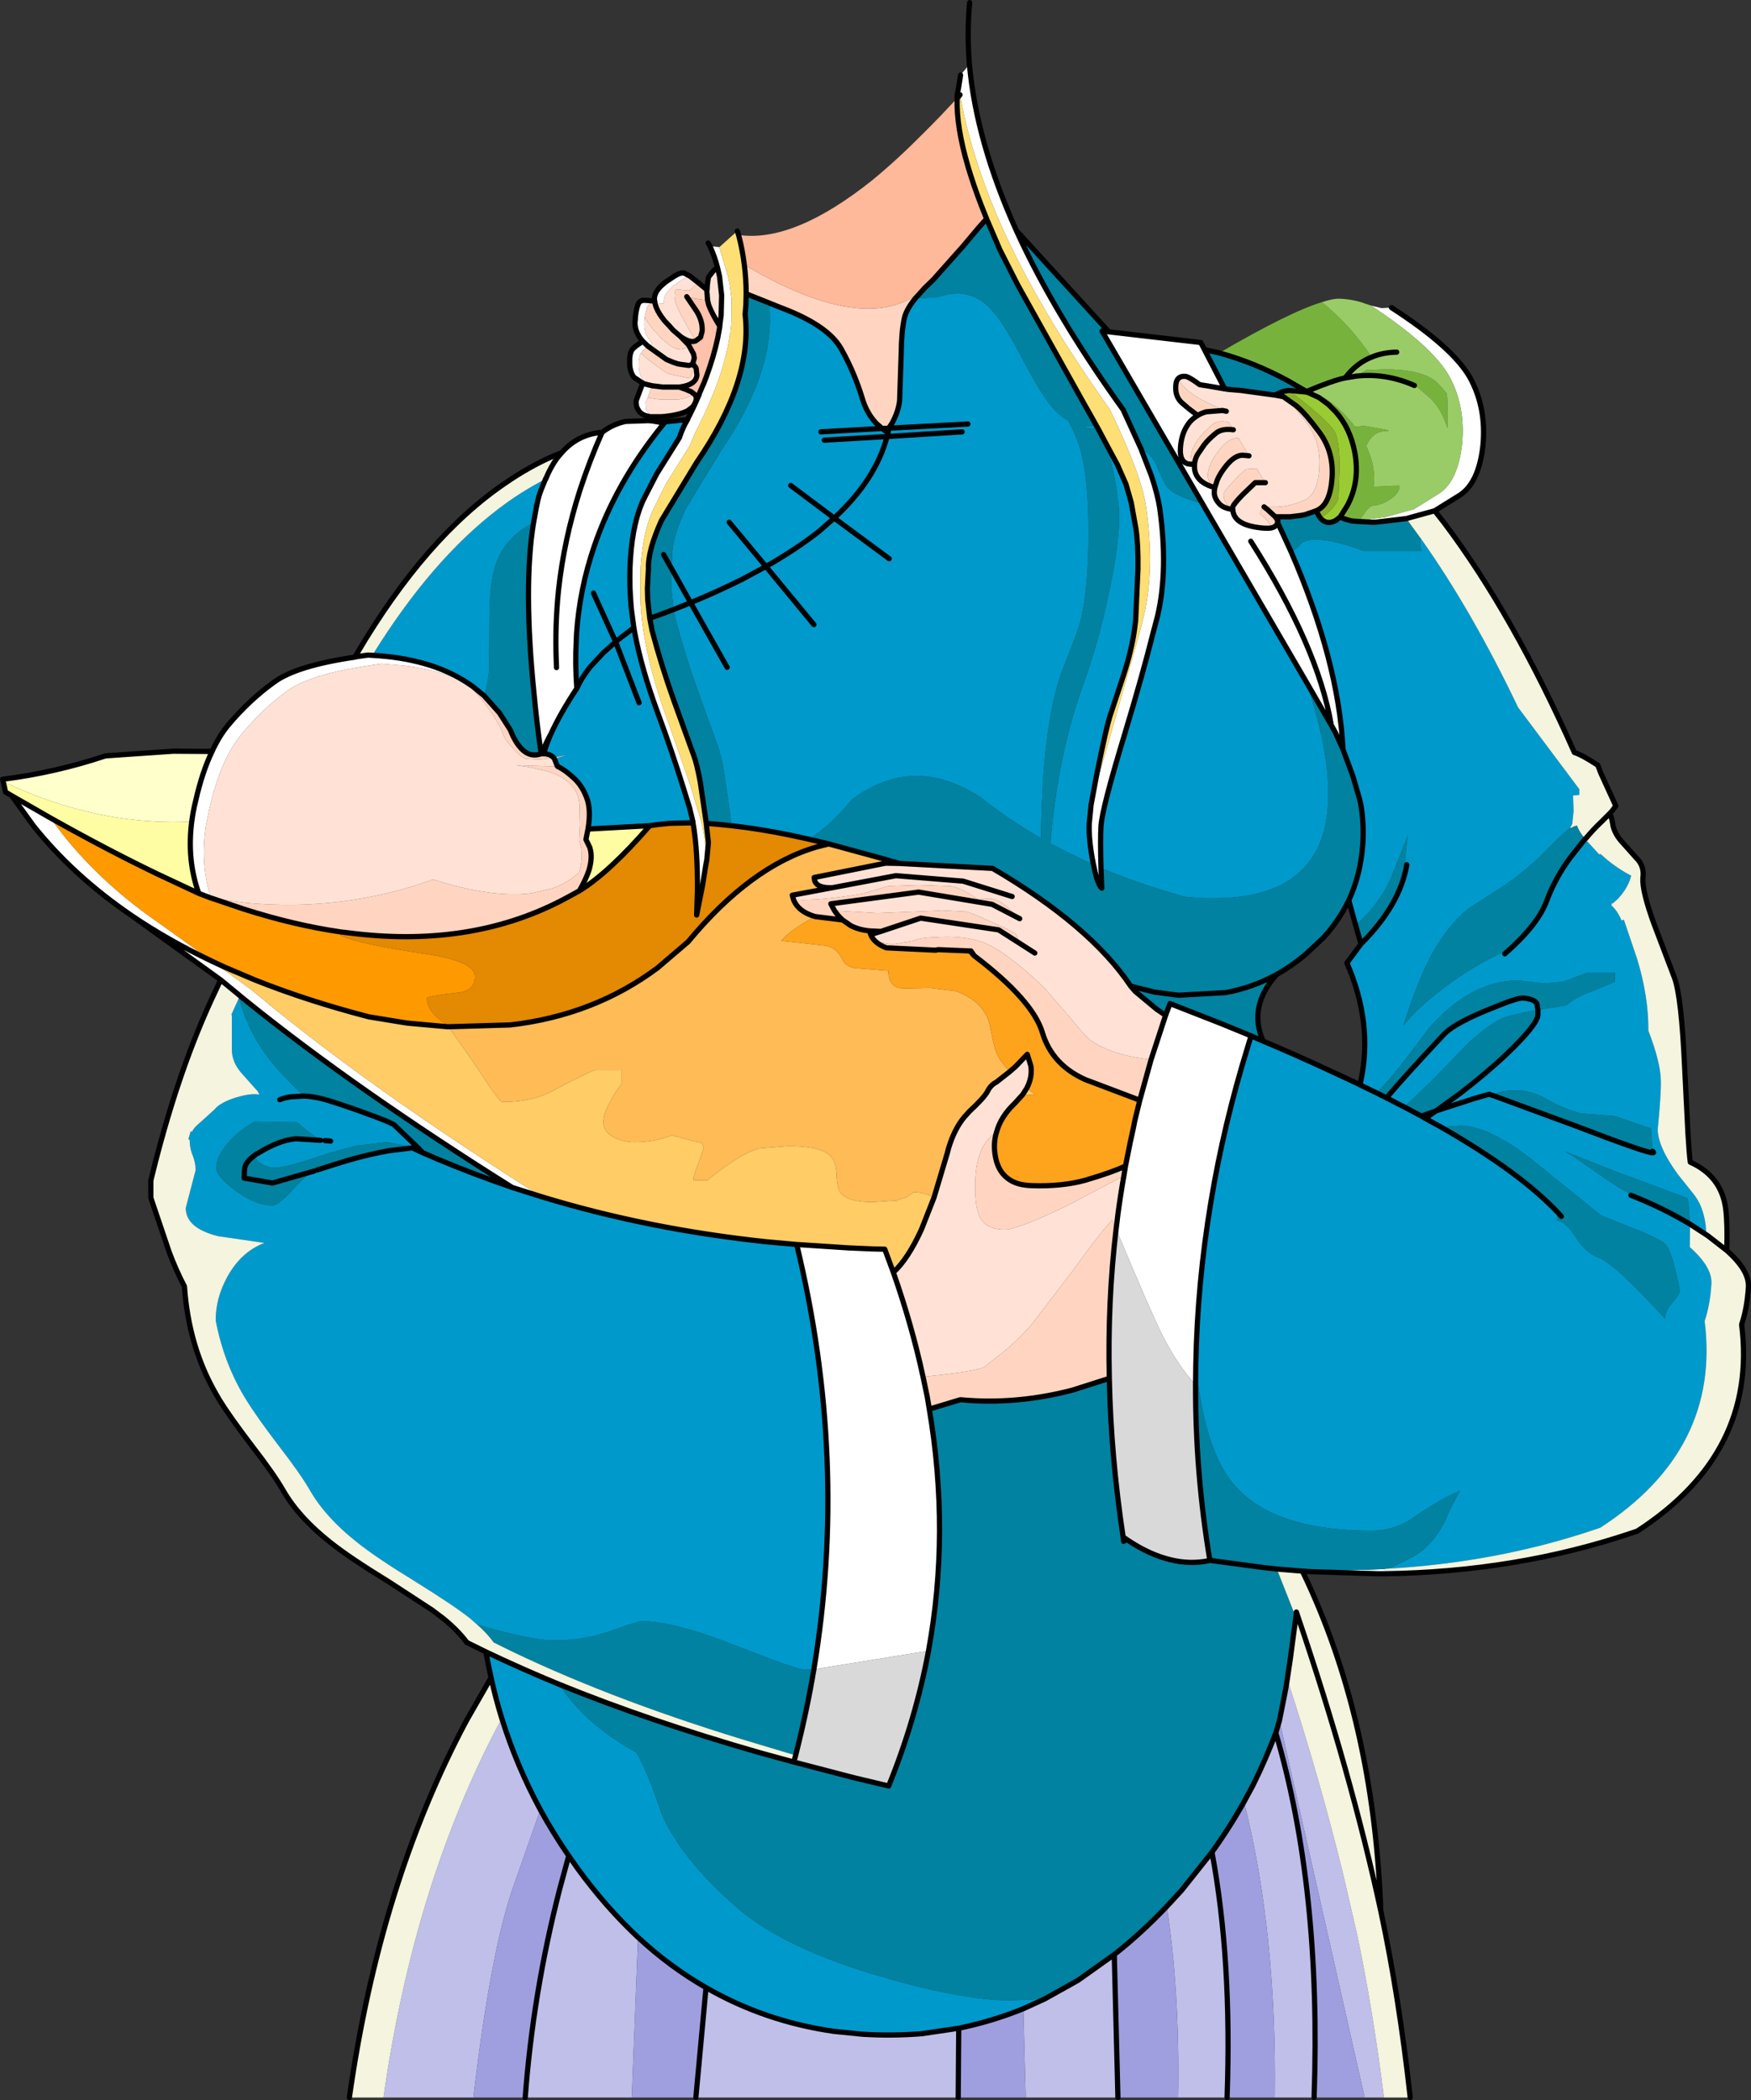<?xml version="1.0" encoding="UTF-8" standalone="no"?>
<svg xmlns:xlink="http://www.w3.org/1999/xlink" height="403.15px" width="336.05px" xmlns="http://www.w3.org/2000/svg">
  <rect width="100%" height="100%" fill="#333333" stroke="none"/>
  <g transform="matrix(1.0, 0.0, 0.0, 1.0, 0.5, 0.5)">
    <path d="M306.4 163.5 L306.7 163.45 306.5 163.6 306.4 163.5 M309.1 172.85 L308.8 173.15 308.7 172.95 309.1 172.85 M265.3 301.6 L263.85 301.6 251.0 301.2 249.45 301.1 249.5 300.85 251.0 300.9 Q258.2 301.05 265.25 300.7 L265.3 301.6 M41.85 187.6 L24.75 175.25 Q13.55 167.6 5.9 158.0 L1.75 152.25 9.15 156.5 11.6 159.75 Q19.25 169.35 30.45 177.0 L40.25 184.05 Q31.8 180.05 24.75 175.25 31.8 180.05 40.25 184.05 L47.55 189.35 51.25 192.4 52.35 193.3 Q73.25 210.2 103.5 229.25 L97.8 227.45 Q67.55 208.45 46.65 191.55 L45.6 190.7 45.55 190.65 45.2 190.35 41.85 187.6 M40.2 143.75 Q41.55 140.8 43.25 138.75 47.3 133.9 52.1 130.45 56.35 127.3 67.6 125.65 L67.95 125.05 68.0 125.55 69.75 125.3 70.15 125.25 70.95 125.3 Q81.95 125.9 89.0 130.45 L90.2 131.25 89.25 130.7 Q83.95 128.05 76.8 127.25 L72.7 126.9 69.75 127.35 66.25 127.95 Q58.15 129.55 54.65 132.1 49.9 135.55 45.9 140.4 41.85 145.15 39.65 154.9 L39.05 157.8 Q37.85 165.35 40.0 171.9 L37.65 171.0 Q35.35 164.6 36.3 157.2 36.55 155.25 37.05 153.25 38.3 147.7 40.2 143.75 M105.8 87.0 L107.3 86.4 Q110.4 82.85 115.05 82.5 117.05 80.95 119.55 80.4 L123.9 80.25 124.6 80.3 126.1 80.55 126.7 81.05 Q117.7 92.15 113.55 104.35 110.75 112.5 110.15 121.1 L110.1 122.4 Q109.85 126.95 110.2 131.65 107.05 136.4 105.25 140.35 104.2 142.2 103.5 144.2 L103.35 144.2 Q102.5 138.15 102.0 132.75 99.9 112.0 101.9 99.85 L102.5 96.55 102.55 96.35 102.6 96.15 Q102.85 94.8 103.4 93.4 L104.2 91.45 104.25 91.4 Q105.2 89.1 106.45 87.4 L105.8 87.0 M131.45 80.05 L131.65 79.55 131.75 79.4 132.6 77.65 132.6 77.6 132.75 77.35 133.7 75.2 133.7 75.1 134.45 73.35 134.55 73.15 135.05 71.85 Q136.5 67.9 137.25 64.35 L137.65 62.15 137.65 61.9 137.9 60.05 137.9 59.95 138.0 56.2 137.6 52.65 137.6 52.6 137.2 50.85 Q136.65 48.7 135.75 46.75 L137.55 46.95 139.2 52.5 139.55 54.2 139.55 54.25 139.9 56.95 139.85 61.55 139.85 61.65 139.65 63.55 139.55 63.8 139.2 65.95 Q138.45 69.55 137.0 73.5 L136.5 74.75 136.45 74.95 135.65 76.75 135.65 76.8 134.7 78.95 134.55 79.3 134.2 79.95 133.7 81.0 133.65 81.15 132.95 82.5 131.85 85.1 127.5 92.05 Q127.25 92.4 125.15 96.7 122.95 101.0 122.45 108.25 L122.4 110.0 122.4 114.3 122.45 115.55 Q122.65 119.0 123.3 122.45 124.55 129.45 127.65 137.85 L132.0 150.3 133.8 156.25 134.15 157.5 Q134.85 160.45 135.15 164.55 L134.95 165.6 134.3 169.65 133.2 175.15 133.35 170.45 Q133.4 162.5 132.5 157.45 L132.5 157.3 131.85 154.6 130.7 150.9 Q128.4 143.5 125.7 136.25 122.6 127.85 121.3 120.85 L121.15 120.0 120.65 116.25 120.5 114.2 Q120.25 110.45 120.5 106.65 121.0 99.4 123.15 95.1 L125.55 90.45 129.9 83.5 Q130.35 82.1 131.0 80.85 L131.45 80.05 M124.4 79.5 L124.3 79.5 124.05 79.45 Q122.75 79.2 122.15 78.45 L121.75 77.75 Q121.55 77.15 121.6 76.4 L122.05 75.2 122.8 73.2 122.85 73.15 122.85 73.05 121.2 71.95 Q120.45 71.05 120.35 69.45 L120.35 68.25 120.4 67.9 Q120.5 66.9 121.05 66.35 L121.6 65.9 122.85 65.0 Q121.6 63.6 121.4 62.05 L121.35 61.4 121.4 61.05 Q121.5 59.2 121.9 58.1 122.2 57.15 123.1 57.15 L123.35 57.15 125.15 57.3 125.1 57.05 125.1 56.7 Q125.2 55.3 127.0 53.85 L127.15 53.7 127.6 53.4 128.2 53.0 Q129.75 51.9 130.5 51.9 L130.75 51.9 131.8 52.45 130.65 53.05 129.4 53.9 128.8 54.3 128.05 55.0 Q126.95 56.1 126.9 57.2 L126.9 57.8 125.2 57.65 125.15 57.3 125.2 57.65 125.1 57.65 124.9 57.65 Q124.0 57.6 123.65 58.6 L123.25 60.25 123.25 60.3 123.25 60.35 123.15 61.55 123.15 61.9 Q123.15 62.85 123.55 63.8 L123.7 64.1 124.65 65.45 124.0 65.95 123.9 66.0 122.85 65.0 123.9 66.0 123.35 66.4 122.8 66.85 122.55 67.25 122.45 67.3 122.5 67.3 Q122.2 67.8 122.15 68.6 L122.1 68.75 122.1 69.95 Q122.2 71.55 122.95 72.45 L123.65 73.05 124.25 73.35 124.2 73.45 123.05 73.15 122.85 73.05 123.05 73.15 124.2 73.45 124.25 73.45 124.65 73.55 124.5 73.85 123.85 75.7 123.85 75.75 123.8 75.85 123.4 76.85 123.5 78.1 123.55 78.2 124.35 79.35 124.4 79.4 124.4 79.5 M266.55 58.55 Q278.3 66.15 281.6 71.95 284.8 77.75 284.1 85.05 283.3 92.25 279.6 94.6 L274.85 97.55 269.4 99.05 263.5 99.75 263.3 99.75 263.1 99.75 262.9 99.75 262.75 99.75 259.35 99.55 259.5 99.45 260.3 99.45 265.4 98.75 270.85 97.25 275.6 94.3 Q279.3 91.95 280.1 84.75 280.8 77.45 277.6 71.65 274.3 65.85 262.6 58.15 L264.65 58.65 266.55 58.55 M185.55 11.85 Q186.85 26.65 194.55 43.75 198.3 52.0 203.55 60.75 L204.6 62.5 Q209.25 70.1 215.05 78.15 L218.45 85.6 220.5 90.9 Q221.65 94.4 222.05 96.9 223.75 108.8 221.65 117.8 L220.85 120.8 Q218.8 129.0 215.25 140.75 211.0 154.75 210.8 158.1 210.65 160.6 210.8 166.1 L210.95 170.0 Q210.1 169.2 209.45 165.85 L209.35 165.45 Q208.4 160.7 208.55 157.55 L208.9 154.0 Q209.5 151.4 210.65 147.45 L210.7 147.35 212.65 140.55 218.3 120.65 219.05 117.6 Q221.15 108.65 219.45 96.75 218.55 90.6 212.45 78.0 203.35 65.3 197.05 53.65 193.35 46.85 190.65 40.45 188.2 34.6 186.5 29.0 184.7 23.2 183.75 17.7 L183.75 17.65 183.75 17.5 183.5 16.15 183.85 13.9 185.55 11.85 M212.3 63.2 L229.95 65.25 230.65 66.6 234.55 74.15 231.35 73.6 229.75 73.35 Q227.65 71.8 227.0 71.75 L226.55 71.75 Q226.05 71.8 225.75 72.05 225.3 72.4 225.2 73.15 L225.15 73.55 Q225.0 75.65 226.35 76.85 L227.35 77.7 227.65 77.95 229.35 79.25 228.85 79.6 Q227.85 80.3 227.25 81.35 226.2 83.05 226.05 85.5 225.85 88.1 227.5 88.55 L228.35 88.65 228.75 88.65 228.75 88.7 228.75 89.45 Q228.9 90.9 230.1 91.9 230.8 92.45 231.85 92.85 L232.35 93.0 232.65 93.1 232.65 93.15 232.6 93.25 232.6 93.4 232.55 93.8 232.55 93.85 Q232.45 95.05 233.5 96.2 234.25 97.05 236.1 97.3 236.15 98.7 237.4 99.6 L238.0 99.95 Q239.5 100.7 242.25 100.9 L243.05 100.9 Q244.45 100.8 244.7 99.8 L247.25 105.35 Q256.4 126.4 257.25 143.35 L255.8 140.15 254.3 137.5 250.2 130.4 230.25 96.15 211.0 63.05 212.3 63.2 M218.25 210.7 L220.4 202.95 223.2 194.4 223.35 194.0 224.05 192.15 234.0 196.05 239.6 198.35 238.95 200.5 Q234.35 215.4 231.9 230.2 229.3 245.8 229.0 261.25 L228.95 265.3 Q225.55 261.65 222.6 255.85 220.5 251.7 213.7 235.45 L214.05 232.6 Q214.55 228.85 215.2 225.2 L215.5 223.35 216.4 218.85 217.0 216.1 217.3 214.6 218.25 210.7 M255.0 138.7 L254.3 137.5 255.0 138.7 Q252.4 123.55 239.55 103.4 252.4 123.55 255.0 138.7 L255.8 140.15 255.0 138.7 M106.3 127.65 L106.25 126.2 Q106.0 119.45 106.7 112.7 107.75 103.1 110.8 93.6 112.6 88.05 115.05 82.5 112.6 88.05 110.8 93.6 107.75 103.1 106.7 112.7 106.0 119.45 106.25 126.2 L106.3 127.65 M106.45 87.4 L107.3 86.4 106.45 87.4 M67.6 125.65 L68.0 125.55 67.6 125.65 M152.4 238.4 L162.35 239.05 166.95 239.25 169.3 239.3 170.95 243.75 Q174.5 253.85 176.65 263.8 L177.45 267.6 177.85 270.0 Q181.85 293.7 177.7 316.4 L155.7 319.95 Q162.4 279.7 152.4 238.4 M49.1 209.6 L49.05 209.1 49.3 209.6 49.1 209.6 M248.6 309.85 L248.2 309.95 248.3 308.95 248.6 309.85" fill="#ffffff" fill-rule="evenodd" stroke="none"/>
    <path d="M308.8 173.15 L308.7 173.25 Q309.95 174.35 310.7 176.2 L311.15 176.05 313.7 183.6 Q315.9 190.8 315.85 197.35 318.2 203.45 318.25 207.0 318.3 209.7 317.65 216.25 317.65 219.6 321.45 224.85 L324.4 228.55 Q326.35 230.85 326.85 234.7 L327.0 236.55 323.85 234.5 323.8 238.9 Q328.15 242.75 327.95 245.95 327.7 250.0 326.65 253.1 329.75 277.75 306.65 292.75 L305.5 293.15 Q286.6 299.5 265.5 300.65 266.75 300.5 270.8 298.25 275.3 295.75 277.85 289.1 L279.7 285.7 Q276.25 287.05 270.7 290.85 267.05 293.35 262.85 293.35 242.6 293.35 235.4 283.3 231.3 277.65 229.55 265.95 L229.0 261.25 Q229.3 245.8 231.9 230.2 234.35 215.4 238.95 200.5 L239.6 198.35 241.9 199.35 Q248.2 202.0 253.9 204.65 L260.25 207.6 260.5 207.75 260.65 207.1 Q263.05 195.95 258.0 184.35 L260.7 180.7 Q268.15 173.3 269.5 165.5 L269.45 165.5 269.15 165.4 Q269.1 164.3 269.7 159.8 L266.55 167.8 Q265.25 171.05 262.2 174.6 L259.7 177.2 258.35 172.35 Q260.65 167.4 261.05 161.5 261.3 157.5 260.65 153.85 L260.4 152.8 259.15 148.5 257.25 143.35 Q256.4 126.4 247.25 105.35 248.45 104.85 249.05 104.05 249.7 103.1 252.05 103.1 255.45 103.1 261.35 105.3 L272.35 105.3 Q271.85 103.95 272.2 102.9 281.95 116.65 290.85 135.3 L302.6 151.0 302.6 152.1 301.4 152.2 301.5 155.2 301.25 157.65 300.85 158.4 300.95 158.45 300.6 158.65 299.7 159.35 296.9 162.05 Q293.15 166.1 287.95 169.65 L281.35 173.9 Q277.6 176.85 274.4 182.5 272.1 186.65 269.8 193.45 L268.8 196.4 Q270.65 194.05 273.6 191.55 280.7 185.55 287.95 182.3 L288.1 182.4 288.3 182.6 Q294.55 177.15 296.3 172.55 298.0 167.95 300.9 164.1 L303.7 160.55 306.4 163.5 306.5 163.6 306.7 163.45 Q309.3 165.9 312.55 167.6 312.0 169.9 310.0 172.05 L309.1 172.85 308.7 172.95 308.8 173.15 M93.75 321.55 L93.3 319.45 92.75 316.6 Q99.45 319.8 106.85 322.85 111.6 330.35 121.65 335.95 123.95 340.0 126.5 347.8 130.65 356.95 141.5 366.15 150.45 373.7 169.0 379.05 184.35 383.5 193.45 383.5 L200.05 383.2 195.9 385.1 Q189.85 387.55 183.5 388.85 L176.4 389.9 Q170.8 390.35 165.0 390.0 L159.55 389.45 Q146.3 387.55 135.0 381.05 128.1 377.1 121.95 371.4 115.8 365.65 110.4 358.25 L108.65 355.75 Q105.65 351.4 103.2 346.9 98.65 338.5 95.8 329.35 94.6 325.5 93.75 321.55 M126.9 80.5 L129.8 80.2 130.95 80.1 129.8 80.2 130.95 80.1 131.0 80.85 Q130.35 82.1 129.9 83.5 L125.55 90.45 123.15 95.1 Q121.0 99.4 120.5 106.65 120.25 110.45 120.5 114.2 L120.65 116.25 121.15 120.0 118.2 122.25 117.65 122.7 122.15 134.4 117.65 122.7 118.2 122.25 121.15 120.0 121.3 120.85 Q122.6 127.85 125.7 136.25 128.4 143.5 130.7 150.9 L131.85 154.6 132.5 157.3 132.5 157.45 128.0 157.55 125.6 157.8 124.2 158.0 112.35 158.65 112.5 157.6 Q112.8 154.9 112.25 153.1 111.35 150.35 109.5 148.75 107.8 147.2 106.55 146.65 L106.45 146.55 105.9 145.15 108.2 144.45 105.75 144.95 Q105.05 144.2 103.85 144.2 104.35 142.4 105.25 140.35 107.05 136.4 110.2 131.65 109.85 126.95 110.1 122.4 L110.15 121.1 Q110.75 112.5 113.55 104.35 117.7 92.15 126.7 81.05 L126.95 80.75 126.9 80.5 M258.5 99.4 L258.95 99.5 259.35 99.55 258.9 99.5 258.5 99.4 M210.0 81.35 L210.2 81.7 209.75 81.65 Q208.5 81.95 207.6 81.35 L210.0 81.35 M211.85 84.8 L213.95 88.7 215.6 92.45 216.6 95.95 217.5 100.95 Q217.95 103.8 217.9 108.7 L217.45 118.6 217.2 120.6 Q216.6 124.6 215.15 129.05 L212.5 137.05 Q211.75 139.5 210.25 146.9 L210.15 147.25 210.15 147.3 208.9 154.0 208.55 157.55 Q208.4 160.7 209.35 165.45 205.0 163.5 201.1 161.4 202.5 144.3 207.55 130.45 210.55 122.1 212.65 111.75 214.75 101.4 214.15 96.2 213.55 90.95 212.25 86.15 L211.85 84.8 M175.15 56.8 L179.8 56.5 179.8 56.45 Q185.3 54.55 189.35 58.5 191.85 60.95 195.65 68.25 197.7 72.2 199.35 74.75 200.8 77.05 201.95 78.25 203.15 79.5 204.5 80.25 206.1 83.05 207.0 86.4 208.4 91.8 208.4 101.85 208.4 112.3 206.95 118.4 206.35 120.8 203.75 127.2 199.5 137.65 199.3 160.4 193.0 156.8 188.05 152.8 175.0 144.05 163.05 152.95 158.8 158.05 154.75 160.6 148.2 159.1 142.65 158.35 L139.85 158.0 139.6 155.55 138.45 147.6 Q137.8 144.1 137.2 142.5 L133.4 132.0 Q130.95 125.15 129.2 118.5 L128.8 116.5 128.75 116.15 128.4 112.95 128.35 112.35 128.3 110.4 128.35 108.6 128.5 106.5 Q128.4 103.1 131.0 97.35 L137.7 86.3 Q148.55 70.55 147.1 57.65 L149.2 58.5 Q158.35 61.9 160.9 66.4 163.45 70.9 165.0 76.0 165.85 78.85 167.7 80.8 L168.8 81.75 169.45 82.25 169.65 82.35 169.95 82.45 170.0 82.2 170.1 81.7 170.1 81.65 170.75 80.65 Q171.9 78.5 172.15 76.45 L172.45 67.5 Q172.5 63.15 173.05 60.65 173.4 58.95 175.15 56.8 M250.2 130.4 Q265.05 174.75 227.9 171.75 L226.85 171.65 225.35 171.2 Q217.5 168.95 210.8 166.1 210.65 160.6 210.8 158.1 211.0 154.75 215.25 140.75 218.8 129.0 220.85 120.8 L221.65 117.8 Q223.75 108.8 222.05 96.9 221.65 94.4 220.5 90.9 L218.45 85.6 Q220.7 86.85 221.6 89.15 223.05 92.7 223.85 93.4 225.75 95.0 230.25 96.15 L250.2 130.4 M185.25 80.9 L170.1 81.7 185.25 80.9 M184.15 82.4 L169.75 83.3 169.95 82.45 169.75 83.3 184.15 82.4 M157.05 82.4 L168.8 81.75 157.05 82.4 M263.7 209.3 L260.5 207.75 263.7 209.3 265.6 210.25 Q268.9 206.3 276.4 198.3 278.1 196.25 284.55 193.55 L287.55 192.35 Q290.8 191.05 291.8 191.1 293.9 191.25 294.45 192.15 L294.65 193.35 300.1 192.5 Q301.75 191.05 304.35 190.05 L309.4 188.0 309.4 186.2 304.25 186.2 299.5 187.95 295.95 188.3 290.9 187.7 Q281.85 187.7 273.7 196.9 267.15 205.9 263.7 209.3 M275.1 212.75 L279.65 209.45 Q284.75 205.55 288.7 201.8 294.5 196.25 294.65 194.35 L294.65 193.35 Q289.55 194.25 287.65 195.05 286.65 195.5 284.4 197.1 L281.6 199.4 274.4 206.85 269.0 212.0 272.3 213.75 273.05 214.2 275.1 212.75 282.35 210.4 285.3 209.55 286.0 209.8 286.05 209.8 286.0 209.8 285.3 209.55 282.35 210.4 275.1 212.75 M316.65 220.5 L316.35 216.1 315.3 215.8 309.4 213.75 302.9 213.25 Q299.55 212.35 295.95 210.3 293.4 208.8 290.2 208.8 287.4 208.8 286.1 209.7 L286.05 209.8 301.8 215.6 Q315.1 220.7 316.65 220.8 317.05 220.8 316.65 220.5 M276.05 215.85 L273.05 214.2 276.05 215.85 Q291.35 224.6 298.65 232.45 L298.4 232.8 298.4 233.85 Q299.9 233.95 301.8 236.85 303.85 240.05 306.25 240.9 309.4 242.05 319.05 252.65 319.05 251.1 320.5 249.55 321.9 247.95 321.9 247.2 320.5 240.15 319.3 238.55 318.5 237.45 312.95 235.3 L306.75 232.8 293.2 221.85 Q285.1 215.6 279.7 215.6 L276.05 215.85 M269.0 212.0 L268.75 211.85 268.5 211.75 265.6 210.25 268.5 211.75 268.75 211.85 269.0 212.0 M104.2 91.45 L103.4 93.4 Q102.85 94.8 102.6 96.15 L102.55 96.35 102.5 96.55 101.9 99.85 Q96.85 102.35 94.9 107.15 93.45 110.8 93.45 117.5 L93.35 128.35 Q93.1 130.95 92.4 133.05 L90.2 131.25 89.0 130.45 Q81.95 125.9 70.95 125.3 82.3 106.95 95.2 97.15 99.45 93.9 104.2 91.45 M139.45 99.75 L146.5 108.25 141.95 110.7 Q137.35 113.0 132.05 115.2 L128.35 108.6 132.05 115.2 Q137.35 113.0 141.95 110.7 L146.5 108.25 139.45 99.75 M157.7 84.0 L169.75 83.3 Q167.55 91.6 159.6 98.95 L151.25 92.7 159.6 98.95 Q167.55 91.6 169.75 83.3 L157.7 84.0 M103.5 229.25 Q124.0 235.5 146.8 237.9 L152.4 238.4 Q162.4 279.7 155.7 319.95 L154.0 320.05 Q152.6 320.05 140.7 315.4 128.8 310.7 122.55 310.7 121.95 310.7 116.8 312.55 111.65 314.4 105.9 314.4 101.35 314.4 91.05 311.35 L89.8 310.25 Q86.9 307.9 79.35 303.2 71.6 298.45 68.0 295.55 62.0 290.8 59.05 285.7 57.15 282.4 53.0 277.05 48.6 271.25 46.8 268.3 42.5 261.4 40.9 253.0 L40.9 252.85 Q40.9 248.7 43.1 244.65 45.75 239.8 50.25 238.1 L41.35 236.8 Q35.15 235.25 35.15 231.4 L37.05 224.1 Q37.05 222.8 36.5 221.35 35.9 219.95 35.9 218.3 L35.65 218.2 36.1 216.65 36.35 216.75 Q36.75 215.95 37.55 215.3 L40.65 212.5 Q41.75 211.1 44.9 210.15 47.6 209.35 49.1 209.6 L49.3 209.6 49.05 209.1 45.8 205.45 Q44.0 203.35 44.0 201.0 L44.0 194.35 43.9 194.35 44.0 194.05 45.15 191.55 45.35 191.0 45.55 190.65 45.6 190.7 45.35 191.0 Q46.9 196.85 50.25 201.55 53.0 205.45 57.85 209.9 60.1 210.0 62.65 210.8 67.05 212.2 69.95 213.3 74.0 214.75 75.1 215.4 L79.5 219.6 79.6 219.75 79.7 219.8 79.6 219.8 79.6 219.75 76.7 219.3 73.75 218.75 68.05 219.4 62.9 220.75 Q54.7 223.65 52.2 223.65 50.9 223.65 49.7 222.95 48.6 222.3 48.6 221.65 L48.7 221.05 50.45 220.05 Q53.55 218.4 55.9 218.15 L56.3 218.1 61.0 218.4 Q58.65 216.8 56.55 214.95 L48.4 214.8 Q45.4 216.45 43.4 218.75 41.0 221.5 41.0 223.65 41.0 225.3 44.6 228.0 48.5 230.9 51.85 230.9 52.95 230.9 55.95 227.6 58.4 224.9 59.8 224.3 L60.35 224.1 65.75 222.4 Q70.35 221.05 74.15 220.4 L78.65 219.85 80.65 220.8 82.65 221.65 83.2 221.9 Q90.35 224.9 97.8 227.45 L103.5 229.25 M155.7 119.4 L146.5 108.25 Q152.3 104.95 156.75 101.45 L159.6 98.95 170.15 106.75 159.6 98.95 156.75 101.45 Q152.3 104.95 146.5 108.25 L155.7 119.4 M113.4 113.35 L117.65 122.7 115.25 124.85 112.75 127.55 Q111.15 129.55 110.2 131.65 111.15 129.55 112.75 127.55 L115.25 124.85 117.65 122.7 113.4 113.35 M139.05 127.6 L132.05 115.2 128.8 116.5 132.05 115.2 139.05 127.6 M61.85 218.45 L62.95 218.55 61.85 218.45 M53.2 210.6 Q54.2 210.2 55.3 210.05 L57.85 209.9 55.3 210.05 Q54.2 210.2 53.2 210.6 M152.2 336.45 L152.3 336.05 152.2 336.45 M323.85 234.5 L323.6 230.95 323.35 229.5 309.75 224.45 299.75 220.5 Q301.7 221.6 304.0 223.25 310.7 228.05 312.55 228.7 L312.5 228.95 Q318.7 231.4 323.85 234.5" fill="#0099cc" fill-rule="evenodd" stroke="none"/>
    <path d="M259.8 71.7 L261.7 70.55 265.25 70.4 Q271.5 70.4 274.4 72.25 275.6 73.0 277.1 75.0 277.3 75.3 277.3 78.0 L277.3 81.7 Q276.2 78.1 274.05 76.0 L271.4 73.7 270.95 73.5 Q265.75 71.2 260.35 71.65 L259.8 71.7 M260.3 99.45 L259.5 99.45 259.35 99.55 258.95 99.5 258.5 99.4 257.5 99.1 257.4 99.05 256.7 98.75 258.05 96.6 Q260.55 92.0 259.5 86.3 258.6 81.6 255.8 78.5 L254.45 77.15 252.7 75.85 253.7 75.85 Q257.25 78.25 259.55 81.45 L261.3 81.25 266.0 82.1 265.8 82.3 Q263.3 82.05 261.95 84.6 L261.7 85.1 Q263.7 89.4 263.1 92.95 L267.25 92.75 268.1 92.75 Q268.15 94.05 266.45 95.25 264.8 96.4 263.1 96.55 262.2 96.6 261.05 98.5 L260.3 99.45 M257.65 72.05 Q255.25 72.55 250.5 74.55 L250.3 74.6 250.15 74.6 246.7 72.6 Q240.25 69.1 233.5 67.25 246.95 59.4 253.2 57.5 258.85 62.15 262.75 68.05 260.25 69.05 258.35 71.2 L257.65 72.05" fill="#77b33c" fill-rule="evenodd" stroke="none"/>
    <path d="M270.95 73.5 L271.4 73.7 274.05 76.0 Q276.2 78.1 277.3 81.7 L277.3 78.0 Q277.3 75.3 277.1 75.0 275.6 73.0 274.4 72.25 271.5 70.4 265.25 70.4 L261.7 70.55 259.8 71.7 260.35 71.65 Q265.75 71.2 270.95 73.5 M253.2 57.5 Q255.5 56.75 256.8 56.85 259.45 57.0 261.55 57.8 L262.6 58.15 Q274.3 65.85 277.6 71.65 280.8 77.45 280.1 84.75 279.3 91.95 275.6 94.3 L270.85 97.25 265.4 98.75 260.3 99.45 261.05 98.5 Q262.2 96.6 263.1 96.55 264.8 96.4 266.45 95.25 268.15 94.05 268.1 92.75 L267.25 92.75 263.1 92.95 Q263.7 89.4 261.7 85.1 L261.95 84.6 Q263.3 82.05 265.8 82.3 L266.0 82.1 261.3 81.25 259.55 81.45 Q257.25 78.25 253.7 75.85 L252.7 75.85 250.55 74.85 250.35 74.75 250.3 74.6 250.5 74.55 Q255.25 72.55 257.65 72.05 L258.35 71.2 Q260.25 69.05 262.75 68.05 258.85 62.15 253.2 57.5 M257.65 72.05 L259.8 71.7 257.65 72.05 M267.55 67.1 Q264.9 67.15 262.75 68.05 264.9 67.15 267.55 67.1" fill="#99cc66" fill-rule="evenodd" stroke="none"/>
    <path d="M250.55 74.85 L252.7 75.85 254.45 77.15 255.8 78.5 Q258.6 81.6 259.5 86.3 260.55 92.0 258.05 96.6 L256.7 98.75 256.25 99.1 255.95 99.35 Q254.2 100.4 252.95 99.0 L252.9 98.95 Q255.75 97.15 256.35 95.15 L256.6 89.4 Q256.6 83.85 255.55 82.2 254.15 80.0 246.85 74.45 L250.1 74.75 250.55 74.85" fill="#99cc33" fill-rule="evenodd" stroke="none"/>
    <path d="M250.3 74.6 L250.35 74.75 250.25 74.7 250.3 74.6 250.2 74.65 250.15 74.6 250.3 74.6 M37.65 171.0 L40.0 171.9 40.2 171.95 46.25 174.0 Q55.95 177.1 64.9 178.4 L64.9 179.1 Q68.3 180.7 81.05 182.6 90.65 184.0 90.65 186.95 90.65 189.7 87.4 190.05 82.3 190.6 81.45 191.05 81.4 193.05 83.5 194.9 L85.6 196.6 85.4 196.6 77.65 195.9 70.3 194.7 Q58.55 191.65 48.5 187.65 L42.6 185.15 40.25 184.05 30.45 177.0 Q19.25 169.35 11.6 159.75 L9.15 156.5 Q19.9 162.55 29.65 167.25 L37.65 171.0" fill="#ff9900" fill-rule="evenodd" stroke="none"/>
    <path d="M303.75 160.5 L303.7 160.55 300.9 164.1 Q298.0 167.95 296.3 172.55 294.55 177.15 288.3 182.6 L288.1 182.4 287.95 182.3 Q280.7 185.55 273.6 191.55 270.65 194.05 268.8 196.4 L269.8 193.45 Q272.1 186.65 274.4 182.5 277.6 176.85 281.35 173.9 L287.95 169.65 Q293.15 166.1 296.9 162.05 L299.7 159.35 300.6 158.65 300.95 158.45 301.55 158.15 302.15 157.95 Q302.5 158.95 303.3 160.0 L303.45 160.2 303.75 160.5 M265.5 300.65 L265.25 300.7 Q258.2 301.05 251.0 300.9 L249.5 300.85 249.45 301.1 244.55 300.7 248.2 309.95 247.75 313.3 247.15 317.85 246.55 321.85 246.25 323.75 245.05 329.8 244.35 332.15 Q242.4 337.3 240.0 342.15 L238.25 345.4 Q235.45 350.4 232.1 355.05 L226.3 362.35 223.4 365.5 223.25 365.65 Q218.45 370.7 213.35 374.7 L206.4 379.65 200.05 383.2 193.45 383.5 Q184.35 383.5 169.0 379.05 150.45 373.7 141.5 366.15 130.65 356.95 126.5 347.8 123.95 340.0 121.65 335.95 111.6 330.35 106.85 322.85 124.05 329.85 145.1 335.9 L151.85 337.75 163.35 340.75 170.05 342.35 Q175.25 329.55 177.7 316.4 181.85 293.7 177.85 270.0 L183.8 268.2 Q194.5 269.2 205.35 266.35 L212.4 264.1 Q212.7 278.95 215.05 294.55 219.2 297.5 223.15 298.65 227.0 299.8 230.65 299.25 L231.7 299.05 231.8 299.05 241.9 300.4 242.35 300.45 244.55 300.7 242.35 300.45 241.9 300.4 231.8 299.05 231.7 299.05 Q228.9 282.25 228.95 265.3 L229.0 261.25 229.55 265.95 Q231.3 277.65 235.4 283.3 242.6 293.35 262.85 293.35 267.05 293.35 270.7 290.85 276.25 287.05 279.7 285.7 L277.85 289.1 Q275.3 295.75 270.8 298.25 266.75 300.5 265.5 300.65 M259.35 99.55 L262.75 99.75 262.9 99.75 263.1 99.75 263.3 99.75 263.5 99.75 269.4 99.05 272.2 102.9 Q271.85 103.95 272.35 105.3 L261.35 105.3 Q255.45 103.1 252.05 103.1 249.7 103.1 249.05 104.05 248.45 104.85 247.25 105.35 L244.7 99.8 244.7 99.55 244.75 99.45 244.25 98.7 247.1 98.7 249.15 98.45 249.95 98.3 252.1 97.55 252.6 98.5 252.9 98.95 252.95 99.0 Q254.2 100.4 255.95 99.35 L256.25 99.1 256.7 98.75 257.4 99.05 257.5 99.1 258.5 99.4 258.9 99.5 259.35 99.55 M233.5 67.25 Q240.25 69.1 246.7 72.6 L250.15 74.6 250.1 74.75 246.85 74.45 245.95 74.6 245.1 74.9 244.2 75.35 237.6 74.45 235.25 74.25 234.55 74.15 230.65 66.6 233.5 67.25 M194.55 43.75 L212.3 63.2 211.0 63.05 230.25 96.15 Q225.75 95.0 223.85 93.4 223.05 92.7 221.6 89.15 220.7 86.85 218.45 85.6 L215.05 78.15 Q209.25 70.1 204.6 62.5 L203.55 60.75 Q198.3 52.0 194.55 43.75 M176.5 55.3 L177.0 54.75 178.65 53.15 183.85 47.3 184.3 46.8 187.45 43.05 188.85 41.5 191.4 47.45 194.85 54.25 207.55 77.0 208.6 78.85 210.0 81.35 207.6 81.35 Q208.5 81.95 209.75 81.65 L210.2 81.7 Q211.0 82.1 211.85 84.8 L212.25 86.15 Q213.55 90.95 214.15 96.2 214.75 101.4 212.65 111.75 210.55 122.1 207.55 130.45 202.5 144.3 201.1 161.4 205.0 163.5 209.35 165.45 L209.45 165.85 Q210.1 169.2 210.95 170.0 L210.8 166.1 Q217.5 168.95 225.35 171.2 L226.85 171.65 227.9 171.75 Q265.05 174.75 250.2 130.4 L254.3 137.5 255.8 140.15 257.25 143.35 259.15 148.5 260.4 152.8 260.65 153.85 Q261.3 157.5 261.05 161.5 260.65 167.4 258.35 172.35 256.5 176.2 253.45 179.55 L249.85 182.9 Q247.3 185.0 244.55 186.55 239.9 189.1 234.7 190.05 L225.65 190.55 221.1 189.95 216.5 188.8 221.1 189.95 225.65 190.55 234.7 190.05 Q239.9 189.1 244.55 186.55 239.0 192.65 241.9 199.35 L239.6 198.35 234.0 196.05 224.05 192.15 223.35 194.0 223.2 194.4 221.5 193.25 217.35 189.8 216.5 188.8 Q208.7 177.15 190.0 166.2 L172.1 165.25 170.95 164.9 170.8 164.9 169.55 164.5 158.55 161.5 154.75 160.6 Q158.8 158.05 163.05 152.95 175.0 144.05 188.05 152.8 193.0 156.8 199.3 160.4 199.5 137.65 203.75 127.2 206.35 120.8 206.95 118.4 208.4 112.3 208.4 101.85 208.4 91.8 207.0 86.4 206.1 83.05 204.5 80.25 203.15 79.5 201.95 78.25 200.8 77.05 199.35 74.75 197.7 72.2 195.65 68.25 191.85 60.95 189.35 58.5 185.3 54.55 179.8 56.45 L179.8 56.5 175.15 56.8 176.5 55.3 M210.2 81.7 L211.85 84.8 210.2 81.7 M269.45 165.5 L269.5 165.5 Q268.15 173.3 260.7 180.7 L259.7 177.2 262.2 174.6 Q265.25 171.05 266.55 167.8 L269.7 159.8 Q269.1 164.3 269.15 165.4 L269.45 165.5 M263.7 209.3 Q267.15 205.9 273.7 196.9 281.85 187.7 290.9 187.7 L295.95 188.3 299.5 187.95 304.25 186.2 309.4 186.2 309.4 188.0 304.35 190.05 Q301.75 191.05 300.1 192.5 L294.65 193.35 294.65 194.35 Q294.5 196.25 288.7 201.8 284.75 205.55 279.65 209.45 L275.1 212.75 272.3 213.75 269.0 212.0 274.4 206.85 281.6 199.4 284.4 197.1 Q286.65 195.5 287.65 195.05 289.55 194.25 294.65 193.35 L294.45 192.15 Q293.9 191.25 291.8 191.1 290.8 191.05 287.55 192.35 L284.55 193.55 Q278.1 196.25 276.4 198.3 268.9 206.3 265.6 210.25 L263.7 209.3 M286.05 209.8 L286.1 209.7 Q287.4 208.8 290.2 208.8 293.4 208.8 295.95 210.3 299.55 212.35 302.9 213.25 L309.4 213.75 315.3 215.8 316.35 216.1 316.65 220.5 Q317.05 220.8 316.65 220.8 315.1 220.7 301.8 215.6 L286.05 209.8 M276.05 215.85 L279.7 215.6 Q285.1 215.6 293.2 221.85 L306.75 232.8 312.95 235.3 Q318.5 237.45 319.3 238.55 320.5 240.15 321.9 247.2 321.9 247.95 320.5 249.55 319.05 251.1 319.05 252.65 309.4 242.05 306.25 240.9 303.85 240.05 301.8 236.85 299.9 233.95 298.4 233.85 L298.4 232.8 298.65 232.45 Q291.35 224.6 276.05 215.85 M135.05 157.55 L133.9 149.65 Q133.25 146.15 132.65 144.55 L128.85 134.05 Q126.4 127.2 124.65 120.55 L124.2 118.2 123.85 115.0 123.8 114.4 123.75 112.45 123.95 108.55 Q123.85 105.15 126.45 99.4 L133.15 88.35 Q144.0 72.6 142.5 59.85 L142.65 58.05 142.7 55.9 147.1 57.65 Q148.55 70.55 137.7 86.3 L131.0 97.35 Q128.4 103.1 128.5 106.5 L128.35 108.6 126.85 105.95 128.35 108.6 128.3 110.4 128.35 112.35 128.4 112.95 128.75 116.15 128.8 116.5 129.2 118.5 Q130.95 125.15 133.4 132.0 L137.2 142.5 Q137.8 144.1 138.45 147.6 L139.6 155.55 139.85 158.0 137.4 157.75 135.05 157.55 M101.9 99.85 Q99.9 112.0 102.0 132.75 102.5 138.15 103.35 144.2 100.1 145.4 97.8 140.5 L97.8 140.45 97.4 139.55 95.35 136.35 92.4 133.05 Q93.1 130.95 93.35 128.35 L93.45 117.5 Q93.45 110.8 94.9 107.15 96.85 102.35 101.9 99.85 M45.6 190.7 L46.65 191.55 Q67.55 208.45 97.8 227.45 90.35 224.9 83.2 221.9 L82.65 221.65 80.65 220.8 79.7 219.8 79.6 219.75 79.5 219.6 75.1 215.4 Q74.0 214.75 69.95 213.3 67.05 212.2 62.65 210.8 60.1 210.0 57.85 209.9 53.0 205.45 50.25 201.55 46.9 196.85 45.35 191.0 L45.6 190.7 M124.2 118.2 L126.55 117.35 128.8 116.5 126.55 117.35 124.2 118.2 M48.7 221.05 L48.6 221.65 Q48.6 222.3 49.7 222.95 50.9 223.65 52.2 223.65 54.7 223.65 62.9 220.75 L68.05 219.4 73.75 218.75 76.7 219.3 79.6 219.75 79.6 219.8 78.65 219.85 74.15 220.4 Q70.35 221.05 65.75 222.4 L60.35 224.1 59.8 224.3 Q58.4 224.9 55.95 227.6 52.95 230.9 51.85 230.9 48.5 230.9 44.6 228.0 41.0 225.3 41.0 223.65 41.0 221.5 43.4 218.75 45.4 216.45 48.4 214.8 L56.55 214.95 Q58.65 216.8 61.0 218.4 L56.3 218.1 55.9 218.15 Q53.55 218.4 50.45 220.05 L48.7 221.05 Q46.6 222.5 46.45 223.8 L46.35 225.55 46.35 225.65 51.8 226.6 59.8 224.3 51.8 226.6 46.35 225.65 46.35 225.55 46.45 223.8 Q46.6 222.5 48.7 221.05 M91.05 311.35 Q101.35 314.4 105.9 314.4 111.65 314.4 116.8 312.55 121.95 310.7 122.55 310.7 128.8 310.7 140.7 315.4 152.6 320.05 154.0 320.05 L155.7 319.95 Q154.35 328.0 152.3 336.05 L152.2 336.45 150.8 336.05 145.45 334.45 Q118.4 326.4 97.9 316.6 L94.25 314.8 Q93.0 313.05 91.05 311.35 M215.15 295.4 L215.05 294.55 215.15 295.4 M299.15 233.0 L298.65 232.45 299.15 233.0 M312.5 228.95 L312.55 228.7 Q310.7 228.05 304.0 223.25 301.7 221.6 299.75 220.5 L309.75 224.45 323.35 229.5 323.6 230.95 323.85 234.5 Q318.7 231.4 312.5 228.95" fill="#0182a0" fill-rule="evenodd" stroke="none"/>
    <path d="M246.85 74.45 Q254.15 80.0 255.55 82.2 256.6 83.85 256.6 89.4 L256.35 95.15 Q255.75 97.15 252.9 98.95 L252.6 98.5 252.1 97.55 252.4 97.4 Q254.8 96.2 255.15 91.2 255.5 86.2 252.65 82.4 250.05 78.9 248.45 77.55 L248.2 77.35 246.65 76.25 245.8 75.65 244.2 75.35 245.1 74.9 245.95 74.6 246.85 74.45" fill="#89b02d" fill-rule="evenodd" stroke="none"/>
    <path d="M133.5 53.75 L135.2 55.15 135.2 55.2 135.15 55.3 135.3 57.15 134.95 57.1 134.25 57.0 133.15 56.85 133.1 56.85 132.85 56.8 131.3 56.45 133.2 59.25 Q134.4 61.2 134.25 63.1 L133.95 64.25 133.0 64.95 130.75 61.0 130.65 60.75 Q128.8 57.6 128.95 56.0 129.0 55.0 129.65 55.05 L130.85 55.2 131.7 55.25 131.95 55.2 133.25 54.05 133.5 53.75 M246.65 76.25 L248.2 77.35 248.45 77.55 Q250.05 78.9 252.65 82.4 255.5 86.2 255.15 91.2 254.8 96.2 252.4 97.4 L252.1 97.55 249.95 98.3 249.15 98.45 247.1 98.7 244.25 98.7 243.05 97.6 242.85 97.4 242.1 96.8 242.85 97.4 243.05 97.6 244.25 98.7 244.75 99.45 Q244.65 99.6 244.7 99.8 244.65 99.6 244.75 99.45 L244.7 99.55 244.7 99.8 Q244.45 100.8 243.05 100.9 L243.25 100.3 242.75 99.45 241.4 98.2 241.3 97.95 Q241.35 97.55 242.1 96.8 L244.65 96.8 245.3 96.75 Q247.75 96.5 249.95 95.45 252.3 94.35 252.7 89.65 L252.7 89.3 Q252.9 86.2 251.9 83.6 251.25 81.95 250.15 80.5 L246.65 76.25 M142.35 50.35 Q156.75 58.85 166.35 58.75 170.8 58.7 174.2 56.85 L176.5 55.3 175.15 56.8 Q173.4 58.95 173.05 60.65 172.5 63.15 172.45 67.5 L172.15 76.45 Q171.9 78.5 170.75 80.65 L170.1 81.65 170.1 81.7 169.75 82.2 169.65 82.35 169.45 82.25 168.8 81.75 170.1 81.7 168.8 81.75 167.7 80.8 Q165.85 78.85 165.0 76.0 163.45 70.9 160.9 66.4 158.35 61.9 149.2 58.5 L147.1 57.65 142.7 55.9 Q142.7 53.1 142.35 50.35 M227.35 77.7 L226.35 76.85 Q225.0 75.65 225.15 73.55 L225.2 73.15 Q225.3 72.4 225.75 72.05 225.85 72.65 226.35 73.35 227.55 74.95 231.1 76.75 L234.85 78.45 234.15 78.3 231.0 78.55 Q230.1 78.8 229.35 79.25 L227.65 77.95 227.35 77.7 M228.35 88.65 L228.15 87.8 228.1 87.0 228.1 86.95 Q228.3 84.8 230.75 82.3 L232.15 81.0 Q233.3 80.05 235.35 80.55 L236.2 82.0 Q233.95 81.7 232.8 82.7 231.45 83.8 230.6 84.9 L229.3 86.8 Q228.8 87.75 228.75 88.65 L228.35 88.65 M232.35 93.0 L232.3 92.95 232.05 92.65 Q231.25 91.65 231.3 90.55 L231.35 90.2 231.4 89.95 231.4 89.9 Q231.75 88.2 233.25 86.2 235.15 83.55 237.15 83.55 L239.2 87.0 238.15 86.9 Q236.4 86.75 234.45 89.4 233.55 90.6 233.1 91.7 L232.65 93.1 232.35 93.0 M236.1 97.25 Q235.3 96.85 234.9 96.25 234.4 95.55 234.35 94.65 L234.35 94.35 Q234.4 93.8 236.3 91.8 238.0 90.0 238.7 89.55 L240.7 89.45 242.35 92.15 240.4 92.15 238.0 94.45 Q236.1 96.4 236.05 96.95 L236.05 97.05 236.1 97.25 M151.85 172.35 L151.85 172.2 153.65 172.25 Q158.15 172.25 165.05 171.05 L170.0 169.6 175.8 169.4 181.55 169.6 Q183.35 169.55 187.15 172.1 L189.55 172.0 Q191.4 172.1 193.85 174.55 L195.2 175.85 189.9 173.1 175.8 170.75 158.95 173.0 159.65 174.3 167.95 174.8 179.95 174.3 180.05 174.25 184.95 174.5 Q186.05 174.75 190.7 176.9 193.8 178.25 194.5 178.9 L195.45 180.75 191.15 178.0 176.2 175.75 168.55 178.3 166.4 178.2 Q164.35 178.0 162.8 177.2 L161.2 176.1 155.95 175.45 Q152.8 174.55 151.85 172.35 M159.65 174.3 Q160.3 175.3 161.2 176.1 160.3 175.3 159.65 174.3 M185.65 182.05 L179.55 181.8 179.05 181.9 179.0 181.9 169.6 181.45 Q168.3 180.95 167.5 180.2 L170.6 180.8 174.5 180.15 Q176.35 179.5 178.25 179.45 L178.45 179.45 Q184.75 178.95 188.7 180.6 192.9 182.45 199.85 189.05 L205.15 195.15 Q208.0 198.75 209.3 199.55 212.75 201.7 217.8 202.55 L220.4 202.95 218.25 210.7 207.8 206.75 Q201.4 203.9 199.55 197.7 197.65 191.45 186.45 182.95 L185.85 182.05 185.65 182.05 M103.35 144.2 L103.5 144.2 103.85 144.2 Q105.05 144.2 105.75 144.95 L103.5 145.25 103.35 145.25 103.1 145.3 100.3 145.15 Q99.3 144.8 97.15 142.25 L97.0 142.05 96.5 141.45 95.75 139.65 Q94.45 136.95 92.1 133.95 L89.25 130.7 90.2 131.25 92.4 133.05 95.35 136.35 97.4 139.55 97.8 140.45 97.8 140.5 Q100.1 145.4 103.35 144.2 M130.1 64.1 L131.65 65.7 Q131.15 66.55 130.05 66.6 L129.95 66.55 129.45 66.5 Q128.7 66.3 127.8 65.6 L126.35 64.4 126.2 64.2 125.65 63.6 Q123.95 61.85 123.25 60.35 L123.25 60.3 123.25 60.25 123.65 58.6 Q124.0 57.6 124.9 57.65 L125.1 57.65 125.2 57.65 125.2 57.75 125.25 57.9 Q125.6 59.3 127.05 61.1 L127.95 62.05 128.65 62.85 130.05 64.05 130.1 64.1 M129.85 73.8 L131.25 74.3 131.45 74.4 132.15 74.7 132.55 75.0 Q131.8 75.95 129.55 76.2 L126.45 76.2 125.9 76.15 125.8 76.15 123.8 75.85 123.85 75.75 123.85 75.7 124.5 73.85 124.65 73.55 126.7 73.8 126.9 73.8 129.85 73.8 M123.9 66.0 L124.0 66.05 124.4 66.35 125.65 67.25 127.4 68.5 128.7 69.05 129.6 69.35 130.2 69.45 131.7 69.65 132.25 69.5 132.4 70.0 132.45 70.15 132.45 70.65 132.15 71.75 Q131.9 72.1 131.45 72.05 L127.95 71.3 127.1 70.9 126.15 70.2 124.45 68.95 124.15 68.75 122.6 67.4 122.55 67.35 122.5 67.3 122.45 67.3 122.55 67.25 122.8 66.85 123.35 66.4 123.9 66.0 M64.9 178.4 Q55.95 177.1 46.25 174.0 L40.2 171.95 46.65 172.8 Q65.3 174.55 82.4 168.4 L82.7 168.35 Q94.05 171.95 101.6 170.95 L105.6 170.0 Q108.5 168.95 110.65 166.95 111.15 165.2 111.15 163.75 111.15 162.2 110.65 160.9 L110.8 157.7 110.7 153.75 Q110.4 150.9 107.9 149.1 106.2 147.85 102.55 147.1 L100.65 146.7 98.6 146.4 106.55 146.65 Q107.8 147.2 109.5 148.75 111.35 150.35 112.25 153.1 112.8 154.9 112.5 157.6 L112.35 158.65 111.95 160.65 112.7 162.2 Q113.3 164.1 112.5 166.65 111.9 168.4 110.7 170.5 L108.7 171.6 107.2 172.4 Q89.35 181.6 66.2 178.55 L64.9 178.4 M177.85 270.0 L177.45 267.6 176.65 263.8 Q187.55 262.7 188.55 261.8 L191.85 259.2 Q194.65 257.0 197.6 253.6 L205.55 243.2 Q210.6 236.15 212.95 233.7 L213.7 235.45 Q212.05 249.4 212.4 264.1 L205.35 266.35 Q194.5 269.2 183.8 268.2 L177.85 270.0 M215.5 223.35 L215.2 225.2 204.7 230.75 Q194.85 235.55 192.3 235.55 188.85 235.55 187.6 233.25 186.65 231.5 186.65 227.3 186.65 219.3 190.75 216.85 190.1 218.95 190.5 221.3 191.1 225.1 194.15 226.45 195.55 227.05 197.5 227.1 203.35 227.3 207.85 226.05 L208.15 225.95 Q212.75 224.6 215.5 223.35" fill="#ffd5c1" fill-rule="evenodd" stroke="none"/>
    <path d="M132.65 77.3 L132.5 77.55 131.55 78.3 Q129.95 79.2 126.45 79.5 L124.65 79.5 124.4 79.5 124.4 79.4 124.35 79.35 123.55 78.2 123.5 78.1 123.4 76.85 123.8 75.85 125.8 76.15 125.9 76.15 126.45 76.2 129.55 76.2 Q131.8 75.95 132.55 75.0 L132.9 75.3 Q133.45 76.05 132.65 77.3 M131.8 52.45 L131.9 52.5 133.5 53.75 133.25 54.05 131.95 55.2 131.7 55.25 130.85 55.2 129.65 55.05 Q129.0 55.0 128.95 56.0 128.8 57.6 130.65 60.75 L130.75 61.0 133.0 64.95 132.6 65.05 132.4 65.05 132.35 65.05 132.25 65.05 131.9 65.0 Q131.1 64.8 130.1 64.1 L130.05 64.05 128.65 62.85 127.95 62.05 127.05 61.1 Q125.6 59.3 125.25 57.9 L125.2 57.75 125.2 57.65 126.9 57.8 126.9 57.2 Q126.95 56.1 128.05 55.0 L128.8 54.3 129.4 53.9 130.65 53.05 131.8 52.45 M135.2 55.15 L135.25 54.3 135.25 54.2 135.45 52.75 135.55 52.6 136.45 51.45 137.2 50.85 137.6 52.6 137.6 52.65 138.0 56.2 137.9 59.95 137.9 60.05 137.65 61.9 137.65 62.15 Q136.05 59.55 135.5 58.0 L135.3 57.15 135.15 55.3 135.2 55.2 135.2 55.15 M244.2 75.35 L245.8 75.65 246.65 76.25 250.15 80.5 Q251.25 81.95 251.9 83.6 252.9 86.2 252.7 89.3 L252.7 89.65 Q252.3 94.35 249.95 95.45 247.75 96.5 245.3 96.75 L244.65 96.8 242.1 96.8 Q241.35 97.55 241.3 97.95 L241.4 98.2 242.75 99.45 243.25 100.3 243.05 100.9 242.25 100.9 Q239.5 100.7 238.0 99.95 L237.4 99.6 Q236.15 98.7 236.1 97.3 234.25 97.05 233.5 96.2 232.45 95.05 232.55 93.85 L232.55 93.8 232.6 93.4 232.6 93.25 232.65 93.15 232.65 93.1 233.1 91.7 Q233.55 90.6 234.45 89.4 236.4 86.75 238.15 86.9 L239.2 87.0 237.15 83.55 Q235.15 83.55 233.25 86.2 231.75 88.2 231.4 89.9 L231.4 89.95 231.35 90.2 231.3 90.55 Q231.25 91.65 232.05 92.65 L232.3 92.95 232.35 93.0 231.85 92.85 Q230.8 92.45 230.1 91.9 228.9 90.9 228.75 89.45 L228.75 88.7 228.75 88.65 Q228.8 87.75 229.3 86.8 L230.6 84.9 Q231.45 83.8 232.8 82.7 233.95 81.7 236.2 82.0 L235.35 80.55 Q233.3 80.05 232.15 81.0 L230.75 82.3 Q228.3 84.8 228.1 86.95 L228.1 87.0 228.15 87.8 228.35 88.65 227.5 88.55 Q225.85 88.1 226.05 85.5 226.2 83.05 227.25 81.35 227.85 80.3 228.85 79.6 L229.35 79.25 Q230.1 78.8 231.0 78.55 L234.15 78.3 234.85 78.45 231.1 76.75 Q227.55 74.95 226.35 73.35 225.85 72.65 225.75 72.05 226.05 71.8 226.55 71.75 L227.0 71.75 Q227.65 71.8 229.75 73.35 L231.35 73.6 234.55 74.15 235.25 74.25 237.6 74.45 244.2 75.35 M172.1 165.25 L190.0 166.2 Q208.7 177.15 216.5 188.8 L217.35 189.8 221.5 193.25 223.2 194.4 220.4 202.95 217.8 202.55 Q212.75 201.7 209.3 199.55 208.0 198.75 205.15 195.15 L199.85 189.05 Q192.9 182.45 188.7 180.6 184.75 178.95 178.45 179.45 L178.25 179.45 Q176.35 179.5 174.5 180.15 L170.6 180.8 167.5 180.2 Q166.9 179.65 166.6 178.9 L168.55 178.3 176.2 175.75 191.15 178.0 195.45 180.75 194.5 178.9 Q193.8 178.25 190.7 176.9 186.05 174.75 184.95 174.5 L180.05 174.25 179.95 174.3 167.95 174.8 159.65 174.3 158.95 173.0 175.8 170.75 189.9 173.1 195.2 175.85 193.85 174.55 Q191.4 172.1 189.55 172.0 L187.15 172.1 Q183.35 169.55 181.55 169.6 L175.8 169.4 170.0 169.6 165.05 171.05 Q158.15 172.25 153.65 172.25 L151.85 172.2 151.85 172.35 151.8 172.2 151.55 171.35 159.3 169.9 Q156.35 170.05 155.85 168.55 L155.75 167.95 169.45 165.2 172.1 165.25 M236.1 97.25 L236.1 97.3 236.1 97.25 236.05 97.05 236.05 96.95 Q236.1 96.4 238.0 94.45 L240.4 92.15 242.35 92.15 240.7 89.45 238.7 89.55 Q238.0 90.0 236.3 91.8 234.4 93.8 234.35 94.35 L234.35 94.65 Q234.4 95.55 234.9 96.25 235.3 96.85 236.1 97.25 M193.75 171.6 L184.35 168.65 171.45 167.6 159.3 169.9 171.45 167.6 184.35 168.65 193.75 171.6 M198.1 182.45 L195.45 180.75 198.1 182.45 M131.65 65.7 L132.6 67.45 132.75 68.25 132.45 69.3 133.05 70.1 133.1 70.2 133.25 71.5 Q133.2 72.15 132.8 72.6 132.0 73.55 129.85 73.8 L126.9 73.8 126.7 73.8 124.65 73.55 124.25 73.45 124.2 73.45 124.25 73.35 123.65 73.05 122.95 72.45 Q122.2 71.55 122.1 69.95 L122.1 68.75 122.15 68.6 Q122.2 67.8 122.5 67.3 L122.55 67.35 122.6 67.4 124.15 68.75 124.45 68.95 126.15 70.2 127.1 70.9 127.95 71.3 131.45 72.05 Q131.9 72.1 132.15 71.75 L132.45 70.65 132.45 70.15 132.4 70.0 132.25 69.5 131.7 69.65 130.2 69.45 129.6 69.35 128.7 69.05 127.4 68.5 125.65 67.25 124.4 66.35 124.0 66.05 123.9 66.0 124.0 65.95 124.65 65.45 123.7 64.1 123.55 63.8 Q123.15 62.85 123.15 61.9 L123.15 61.55 123.25 60.35 Q123.95 61.85 125.65 63.6 L126.2 64.2 126.35 64.4 127.8 65.6 Q128.7 66.3 129.45 66.5 L129.95 66.55 130.05 66.6 Q131.15 66.55 131.65 65.7 M132.45 69.3 L132.25 69.5 132.45 69.3 M40.0 171.9 Q37.85 165.35 39.05 157.8 L39.65 154.9 Q41.85 145.15 45.9 140.4 49.9 135.55 54.65 132.1 58.15 129.55 66.25 127.95 L69.75 127.35 72.7 126.9 76.8 127.25 Q83.95 128.05 89.25 130.7 L92.1 133.95 Q94.45 136.95 95.75 139.65 L96.5 141.45 97.0 142.05 97.15 142.25 Q99.3 144.8 100.3 145.15 L103.1 145.3 103.35 145.25 103.5 145.25 105.75 144.95 105.9 145.15 105.75 144.95 108.2 144.45 105.9 145.15 106.45 146.55 106.55 146.65 98.6 146.4 100.65 146.7 102.55 147.1 Q106.2 147.85 107.9 149.1 110.4 150.9 110.7 153.75 L110.8 157.7 110.65 160.9 Q111.15 162.2 111.15 163.75 111.15 165.2 110.65 166.95 108.5 168.95 105.6 170.0 L101.6 170.95 Q94.05 171.95 82.7 168.35 L82.4 168.4 Q65.3 174.55 46.65 172.8 L40.2 171.95 40.0 171.9 M170.95 243.75 Q173.75 241.2 176.35 235.5 L178.75 229.4 181.35 220.7 181.55 219.9 Q182.7 216.15 184.6 213.9 L185.55 212.85 Q188.35 210.25 189.0 209.05 189.6 207.8 190.7 207.25 L193.25 205.25 194.4 204.25 196.65 201.9 197.35 204.15 Q197.65 206.3 196.55 208.4 L195.75 209.65 194.3 211.25 Q191.55 213.85 190.75 216.85 186.65 219.3 186.65 227.3 186.65 231.5 187.6 233.25 188.85 235.55 192.3 235.55 194.85 235.55 204.7 230.75 L215.2 225.2 Q214.55 228.85 214.05 232.6 L213.7 235.45 212.95 233.7 Q210.6 236.15 205.55 243.2 L197.6 253.6 Q194.65 257.0 191.85 259.2 L188.55 261.8 Q187.55 262.7 176.65 263.8 174.5 253.85 170.95 243.75" fill="#ffe2d5" fill-rule="evenodd" stroke="none"/>
    <path d="M183.2 18.35 L183.2 17.65 183.75 17.65 183.75 17.7 183.2 18.35 183.75 17.7 Q184.7 23.2 186.5 29.0 188.2 34.6 190.65 40.45 193.35 46.85 197.05 53.65 203.35 65.3 212.45 78.0 218.55 90.6 219.45 96.75 221.15 108.65 219.05 117.6 L218.3 120.65 212.65 140.55 210.7 147.35 210.15 147.25 210.25 146.9 Q211.75 139.5 212.5 137.05 L215.15 129.05 Q216.6 124.6 217.2 120.6 L217.45 118.6 217.9 108.7 Q217.95 103.8 217.5 100.95 L216.6 95.95 215.6 92.45 213.95 88.7 211.85 84.8 Q211.0 82.1 210.2 81.7 L210.0 81.35 208.6 78.85 207.55 77.0 194.85 54.25 191.4 47.45 188.85 41.5 187.8 38.85 Q186.3 34.95 185.3 31.55 183.0 23.75 183.2 18.35 M141.25 44.6 Q142.0 47.45 142.35 50.35 142.7 53.1 142.7 55.9 L142.65 58.05 142.5 59.85 Q144.0 72.6 133.15 88.35 L126.45 99.4 Q123.85 105.15 123.95 108.55 L123.75 112.45 123.8 114.4 123.85 115.0 124.2 118.2 124.65 120.55 Q126.4 127.2 128.85 134.05 L132.65 144.55 Q133.25 146.15 133.9 149.65 L135.05 157.55 135.05 157.6 135.45 161.25 135.15 164.55 Q134.85 160.45 134.15 157.5 L133.8 156.25 132.0 150.3 127.65 137.85 Q124.55 129.45 123.3 122.45 122.65 119.0 122.45 115.55 L122.4 114.3 122.4 110.0 122.45 108.25 Q122.95 101.0 125.15 96.7 127.25 92.4 127.5 92.05 L131.85 85.1 132.95 82.5 133.65 81.15 133.7 81.0 134.2 79.95 134.55 79.3 134.7 78.95 135.65 76.8 135.65 76.75 136.45 74.95 136.5 74.75 137.0 73.5 Q138.45 69.55 139.2 65.95 L139.55 63.8 139.65 63.55 139.85 61.65 139.85 61.55 139.9 56.95 139.55 54.25 139.55 54.2 139.2 52.5 137.55 46.95 141.0 43.85 141.25 44.6" fill="#fedf76" fill-rule="evenodd" stroke="none"/>
    <path d="M141.25 44.6 Q151.8 46.15 166.9 34.1 171.65 30.2 176.8 25.0 L178.0 23.8 180.1 21.65 183.2 18.35 Q183.0 23.75 185.3 31.55 186.3 34.95 187.8 38.85 L188.85 41.5 187.45 43.05 184.3 46.8 183.85 47.3 178.65 53.15 177.0 54.75 176.5 55.3 174.2 56.85 Q170.8 58.7 166.35 58.75 156.75 58.85 142.35 50.35 142.0 47.45 141.25 44.6" fill="#feb89a" fill-rule="evenodd" stroke="none"/>
    <path d="M169.65 82.35 L169.95 82.45 169.65 82.35" fill="#fea3e3" fill-rule="evenodd" stroke="none"/>
    <path d="M158.55 161.5 L169.55 164.5 169.45 165.2 155.75 167.95 155.85 168.55 Q156.35 170.05 159.3 169.9 L151.55 171.35 151.8 172.2 151.85 172.35 Q152.8 174.55 155.95 175.45 154.9 175.95 153.4 176.9 150.45 178.8 149.45 180.1 L158.05 181.05 Q160.1 181.5 161.1 183.55 161.95 185.35 164.25 185.4 L170.0 185.85 Q170.0 189.15 172.9 189.25 L178.0 189.15 182.9 189.75 Q188.2 191.65 189.4 196.0 L190.15 199.6 Q190.65 201.8 191.55 203.1 L193.25 205.25 190.7 207.25 Q189.6 207.8 189.0 209.05 188.35 210.25 185.55 212.85 L184.6 213.9 Q182.7 216.15 181.55 219.9 L181.35 220.7 178.75 229.4 Q176.75 228.35 174.9 228.35 L173.5 229.3 171.55 229.95 171.6 230.2 171.35 229.95 167.0 230.25 Q162.25 230.25 160.9 228.55 160.15 227.7 160.05 224.9 L160.0 224.15 Q159.75 222.1 158.65 221.2 156.65 219.5 150.85 219.5 L145.15 219.95 Q144.0 220.3 142.6 221.0 139.5 222.6 135.3 226.05 L132.6 226.05 Q132.6 225.0 133.6 222.65 L134.55 219.9 134.25 218.95 128.45 217.45 Q125.1 218.75 121.25 218.75 119.3 218.75 117.6 217.95 115.3 216.9 115.3 214.9 115.3 213.25 116.7 210.8 117.45 209.35 118.75 207.6 L118.75 204.9 113.75 204.9 Q112.85 205.2 110.55 206.35 108.55 207.3 105.5 208.95 101.6 211.05 95.85 211.05 95.35 211.05 90.35 203.4 L86.15 197.45 85.4 196.6 85.6 196.6 97.45 196.25 Q113.5 194.4 125.7 185.3 L131.55 180.3 Q143.55 165.8 156.2 162.1 L158.55 161.5" fill="#febb56" fill-rule="evenodd" stroke="none"/>
    <path d="M155.95 175.45 L161.2 176.1 162.8 177.2 Q164.35 178.0 166.4 178.2 L166.6 178.9 Q166.9 179.65 167.5 180.2 168.3 180.95 169.6 181.45 L179.0 181.9 179.05 181.9 179.55 181.8 185.65 182.05 186.45 182.95 Q197.65 191.45 199.55 197.7 201.4 203.9 207.8 206.75 L218.25 210.7 217.3 214.6 217.0 216.1 216.4 218.85 215.5 223.35 Q212.75 224.6 208.15 225.95 L207.85 226.05 Q203.35 227.3 197.5 227.1 195.55 227.05 194.15 226.45 191.1 225.1 190.5 221.3 190.1 218.95 190.75 216.85 191.55 213.85 194.3 211.25 L195.75 209.65 198.1 209.65 196.55 208.4 Q197.65 206.3 197.35 204.15 L196.65 201.9 194.4 204.25 193.25 205.25 191.55 203.1 Q190.65 201.8 190.15 199.6 L189.4 196.0 Q188.2 191.65 182.9 189.75 L178.0 189.15 172.9 189.25 Q170.0 189.15 170.0 185.85 L164.25 185.4 Q161.95 185.35 161.1 183.55 160.1 181.5 158.05 181.05 L149.45 180.1 Q150.45 178.8 153.4 176.9 154.9 175.95 155.95 175.45" fill="#fda31c" fill-rule="evenodd" stroke="none"/>
    <path d="M132.75 77.35 L132.65 77.3 Q133.45 76.05 132.9 75.3 L132.55 75.0 132.15 74.7 131.45 74.4 131.25 74.3 129.85 73.8 Q132.0 73.55 132.8 72.6 133.2 72.15 133.25 71.5 L133.1 70.2 133.05 70.1 132.45 69.3 132.75 68.25 132.6 67.45 131.65 65.7 130.1 64.1 Q131.1 64.8 131.9 65.0 L132.25 65.05 132.35 65.05 132.4 65.05 132.6 65.05 133.0 64.95 133.95 64.25 134.25 63.1 Q134.4 61.2 133.2 59.25 L131.3 56.45 132.85 56.8 133.1 56.85 133.15 56.85 134.25 57.0 134.95 57.1 135.3 57.15 135.5 58.0 Q136.05 59.55 137.65 62.15 L137.25 64.35 Q136.5 67.9 135.05 71.85 L134.55 73.15 134.45 73.35 133.7 75.1 133.7 75.2 132.75 77.35" fill="#fec1ab" fill-rule="evenodd" stroke="none"/>
    <path d="M0.0 149.1 Q10.2 147.8 19.75 144.6 L32.8 143.7 40.2 143.75 Q38.3 147.7 37.05 153.25 36.55 155.25 36.3 157.2 32.7 157.4 29.15 157.2 14.7 156.45 0.1 149.55 L0.0 149.1" fill="#ffffcc" fill-rule="evenodd" stroke="none"/>
    <path d="M1.75 152.25 L0.9 151.75 0.55 151.55 0.35 150.55 0.1 149.55 Q14.7 156.45 29.15 157.2 32.7 157.4 36.3 157.2 35.35 164.6 37.65 171.0 L29.65 167.25 Q19.9 162.55 9.15 156.5 L1.75 152.25 M112.35 158.65 L124.2 158.0 Q116.4 167.0 110.7 170.5 111.9 168.4 112.5 166.65 113.3 164.1 112.7 162.2 L111.95 160.65 112.35 158.65" fill="#fefda3" fill-rule="evenodd" stroke="none"/>
    <path d="M40.25 184.05 L42.6 185.15 48.5 187.65 Q58.55 191.65 70.3 194.7 L77.65 195.9 85.4 196.6 86.15 197.45 90.35 203.4 Q95.35 211.05 95.85 211.05 101.6 211.05 105.5 208.95 108.55 207.3 110.55 206.35 112.85 205.2 113.75 204.9 L118.75 204.9 118.75 207.6 Q117.45 209.35 116.7 210.8 115.3 213.25 115.3 214.9 115.3 216.9 117.6 217.95 119.3 218.75 121.25 218.75 125.1 218.75 128.45 217.45 L134.25 218.95 134.55 219.9 133.6 222.65 Q132.6 225.0 132.6 226.05 L135.3 226.05 Q139.5 222.6 142.6 221.0 144.0 220.3 145.15 219.95 L150.85 219.5 Q156.65 219.5 158.65 221.2 159.75 222.1 160.0 224.15 L160.05 224.9 Q160.15 227.7 160.9 228.55 162.25 230.25 167.0 230.25 L171.35 229.95 171.6 230.2 171.55 229.95 173.5 229.3 174.9 228.35 Q176.75 228.35 178.75 229.4 L176.35 235.5 Q173.75 241.2 170.95 243.75 L169.3 239.3 166.95 239.25 162.35 239.05 152.4 238.4 146.8 237.9 Q124.0 235.5 103.5 229.25 73.25 210.2 52.35 193.3 L51.25 192.4 47.55 189.35 40.25 184.05 M195.75 209.65 L196.55 208.4 198.1 209.65 195.75 209.65" fill="#ffcc66" fill-rule="evenodd" stroke="none"/>
    <path d="M154.75 160.6 L158.55 161.5 156.2 162.1 Q143.55 165.8 131.55 180.3 L125.7 185.3 Q113.5 194.4 97.45 196.25 L85.6 196.6 83.5 194.9 Q81.4 193.05 81.45 191.05 82.3 190.6 87.4 190.05 90.65 189.7 90.65 186.95 90.65 184.0 81.05 182.6 68.3 180.7 64.9 179.1 L64.9 178.4 66.2 178.55 Q89.35 181.6 107.2 172.4 L108.7 171.6 110.7 170.5 Q116.4 167.0 124.2 158.0 L125.6 157.8 128.0 157.55 132.5 157.45 Q133.4 162.5 133.35 170.45 L133.2 175.15 134.3 169.65 134.95 165.6 135.15 164.55 135.45 161.25 135.05 157.6 135.05 157.55 137.4 157.75 139.85 158.0 142.65 158.35 Q148.2 159.1 154.75 160.6" fill="#e38902" fill-rule="evenodd" stroke="none"/>
    <path d="M152.3 336.05 Q154.35 328.0 155.7 319.95 L177.7 316.4 Q175.25 329.55 170.05 342.35 L163.35 340.75 151.85 337.75 152.2 336.45 152.3 336.05 M231.7 299.05 L230.65 299.25 Q227.0 299.8 223.15 298.65 219.2 297.5 215.05 294.55 212.7 278.95 212.4 264.1 212.05 249.4 213.7 235.45 220.5 251.7 222.6 255.85 225.55 261.65 228.95 265.3 228.9 282.25 231.7 299.05" fill="#d9d9d9" fill-rule="evenodd" stroke="none"/>
    <path d="M265.1 402.15 L261.4 402.15 245.05 329.8 246.25 323.75 246.55 321.85 Q252.9 341.35 257.3 359.4 L257.7 361.1 259.95 370.85 Q263.0 385.35 265.1 402.15 M251.7 402.15 L244.15 402.15 Q244.55 370.3 238.25 345.4 L240.0 342.15 Q242.4 337.3 244.35 332.15 253.1 361.9 251.7 402.15 M235.0 402.15 L225.6 402.15 Q225.95 382.2 223.45 365.65 L223.25 365.65 223.4 365.5 226.3 362.35 232.1 355.05 Q235.95 375.75 235.0 402.15 M214.05 402.15 L196.35 402.15 195.9 385.1 200.05 383.2 206.4 379.65 213.35 374.7 214.05 402.15 M183.4 402.15 L133.05 402.15 135.0 381.05 Q146.3 387.55 159.55 389.45 L165.0 390.0 Q170.8 390.35 176.4 389.9 L183.5 388.85 183.4 402.15 M120.75 402.15 L100.3 402.15 Q101.8 382.05 106.9 362.2 L108.65 355.75 110.4 358.25 Q115.8 365.65 121.95 371.4 L120.75 402.15 M90.35 402.15 L73.1 402.15 Q78.95 360.95 95.6 329.75 L95.8 329.35 Q98.65 338.5 103.2 346.9 L98.3 360.85 Q93.75 373.2 90.35 402.15" fill="#bfbfea" fill-rule="evenodd" stroke="none"/>
    <path d="M261.4 402.15 L251.7 402.15 Q253.1 361.9 244.35 332.15 L245.05 329.8 261.4 402.15 M244.15 402.15 L235.0 402.15 Q235.95 375.75 232.1 355.05 235.45 350.4 238.25 345.4 244.55 370.3 244.15 402.15 M225.6 402.15 L214.05 402.15 213.35 374.7 Q218.45 370.7 223.25 365.65 L223.45 365.65 Q225.95 382.2 225.6 402.15 M196.35 402.15 L183.4 402.15 183.5 388.85 Q189.85 387.55 195.9 385.1 L196.35 402.15 M133.05 402.15 L120.75 402.15 121.95 371.4 Q128.1 377.1 135.0 381.05 L133.05 402.15 M100.3 402.15 L90.35 402.15 Q93.75 373.2 98.3 360.85 L103.2 346.9 Q105.65 351.4 108.65 355.75 L106.9 362.2 Q101.8 382.05 100.3 402.15" fill="#9f9fdf" fill-rule="evenodd" stroke="none"/>
    <path d="M327.0 236.55 L326.85 234.7 Q326.35 230.85 324.4 228.55 L321.45 224.85 Q317.65 219.6 317.65 216.25 318.3 209.7 318.25 207.0 318.2 203.45 315.85 197.35 315.9 190.8 313.7 183.6 L311.15 176.05 310.7 176.2 Q309.95 174.35 308.7 173.25 L308.8 173.15 309.1 172.85 310.0 172.05 Q312.0 169.9 312.55 167.6 309.3 165.9 306.7 163.45 L306.4 163.5 303.7 160.55 303.75 160.5 303.8 160.5 Q305.3 158.7 306.9 157.2 L308.35 155.75 306.9 157.2 Q305.3 158.7 303.8 160.5 L303.75 160.5 303.45 160.2 303.3 160.0 Q302.5 158.95 302.15 157.95 L301.55 158.15 300.95 158.45 300.85 158.4 301.25 157.65 301.5 155.2 301.4 152.2 302.6 152.1 302.6 151.0 290.85 135.3 Q281.95 116.65 272.2 102.9 L269.4 99.05 274.85 97.55 276.65 99.85 Q289.9 117.45 301.65 143.95 303.2 144.45 306.15 146.4 L306.7 147.85 309.6 154.2 308.95 155.1 308.35 155.75 Q308.75 156.0 309.0 157.6 309.2 159.2 310.55 160.85 L313.5 164.15 Q315.15 165.75 314.8 168.05 314.65 170.6 316.95 176.9 L320.9 187.3 Q322.2 191.0 322.8 204.1 L323.45 217.1 Q323.7 221.15 323.9 222.6 329.9 225.3 330.7 231.6 331.05 234.45 330.9 239.55 335.25 243.4 335.05 246.6 334.8 250.65 333.75 253.75 336.85 278.4 313.75 293.4 L312.6 293.8 Q290.45 301.25 265.3 301.6 L265.25 300.7 265.5 300.65 Q286.6 299.5 305.5 293.15 L306.65 292.75 Q329.75 277.75 326.65 253.1 327.7 250.0 327.95 245.95 328.15 242.75 323.8 238.9 L323.85 234.5 327.0 236.55 327.3 236.75 330.9 239.55 327.3 236.75 327.0 236.55 M249.45 301.1 Q263.15 329.45 264.5 366.35 268.0 382.75 270.15 402.15 L265.1 402.15 Q263.0 385.35 259.95 370.85 L257.7 361.1 257.3 359.4 Q252.9 341.35 246.55 321.85 L247.15 317.85 247.75 313.3 248.2 309.95 244.55 300.7 249.45 301.1 M73.1 402.15 L66.55 402.15 Q72.4 360.95 89.05 329.75 L93.75 321.55 Q94.6 325.5 95.8 329.35 L95.6 329.75 Q78.95 360.95 73.1 402.15 M92.75 316.6 L89.1 314.8 Q87.45 312.55 84.65 310.25 L82.4 308.55 74.2 303.2 Q66.45 298.45 62.85 295.55 56.85 290.8 53.9 285.7 52.0 282.4 47.85 277.05 43.45 271.25 41.65 268.3 L40.95 267.1 Q35.7 258.0 34.9 246.45 33.25 243.3 31.95 239.8 L28.45 229.45 28.45 226.1 Q33.3 206.1 40.1 191.35 L41.85 187.6 45.2 190.35 45.55 190.65 45.35 191.0 45.15 191.55 44.0 194.05 43.9 194.35 44.0 194.35 44.0 201.0 Q44.0 203.35 45.8 205.45 L49.05 209.1 49.1 209.6 Q47.6 209.35 44.9 210.15 41.75 211.1 40.65 212.5 L37.55 215.3 Q36.75 215.95 36.35 216.75 L36.1 216.65 35.65 218.2 35.9 218.3 Q35.9 219.95 36.5 221.35 37.05 222.8 37.05 224.1 L35.15 231.4 Q35.15 235.25 41.35 236.8 L50.25 238.1 Q45.75 239.8 43.1 244.65 40.9 248.7 40.9 252.85 L40.9 253.0 Q42.5 261.4 46.8 268.3 48.6 271.25 53.0 277.05 57.15 282.4 59.05 285.7 62.0 290.8 68.0 295.55 71.6 298.45 79.35 303.2 86.9 307.9 89.8 310.25 L91.05 311.35 Q93.0 313.05 94.25 314.8 L97.9 316.6 Q118.4 326.4 145.45 334.45 L150.8 336.05 152.2 336.45 151.85 337.75 145.1 335.9 Q124.05 329.85 106.85 322.85 99.45 319.8 92.75 316.6 M67.95 125.05 Q81.15 102.6 96.6 92.15 101.1 89.05 105.8 87.0 L106.45 87.4 Q105.2 89.1 104.25 91.4 L104.2 91.45 Q99.45 93.9 95.2 97.15 82.3 106.95 70.95 125.3 L70.15 125.25 69.75 125.3 68.0 125.55 67.95 125.05 M248.2 309.95 L248.6 309.85 248.3 308.95 248.2 309.95 M248.6 309.85 Q258.75 339.75 264.5 366.35 258.75 339.75 248.6 309.85" fill="#f4f4df" fill-rule="evenodd" stroke="none"/>
    <path d="M327.0 236.55 L327.3 236.75 330.9 239.55 Q331.05 234.45 330.7 231.6 329.9 225.3 323.9 222.6 323.7 221.15 323.45 217.1 L322.8 204.1 Q322.2 191.0 320.9 187.3 L316.95 176.9 Q314.65 170.6 314.8 168.05 315.15 165.75 313.5 164.15 L310.55 160.85 Q309.2 159.2 309.0 157.6 308.75 156.0 308.35 155.75 L306.9 157.2 Q305.3 158.7 303.8 160.5 L303.75 160.5 303.7 160.55 300.9 164.1 Q298.0 167.95 296.3 172.55 294.55 177.15 288.3 182.6 M330.9 239.55 Q335.25 243.4 335.05 246.6 334.8 250.65 333.75 253.75 336.85 278.4 313.75 293.4 L312.6 293.8 Q290.45 301.25 265.3 301.6 L263.85 301.6 251.0 301.2 249.45 301.1 Q263.15 329.45 264.5 366.35 268.0 382.75 270.15 402.15 M66.55 402.15 Q72.4 360.95 89.05 329.75 L93.75 321.55 93.3 319.45 92.75 316.6 89.1 314.8 M28.45 226.1 Q33.3 206.1 40.1 191.35 L41.85 187.6 24.75 175.25 Q13.55 167.6 5.9 158.0 L1.75 152.25 0.9 151.75 0.55 151.55 0.35 150.55 0.0 149.1 Q10.2 147.8 19.75 144.6 L32.8 143.7 40.2 143.75 Q41.55 140.8 43.25 138.75 47.3 133.9 52.1 130.45 56.35 127.3 67.6 125.65 L67.95 125.05 Q81.15 102.6 96.6 92.15 101.1 89.05 105.8 87.0 L107.3 86.4 Q110.4 82.85 115.05 82.5 117.05 80.95 119.55 80.4 L123.9 80.25 124.6 80.3 126.1 80.55 126.9 80.5 129.8 80.2 130.95 80.1 131.45 80.05 131.65 79.55 131.75 79.4 132.6 77.65 132.6 77.6 132.75 77.35 M132.65 77.3 L132.5 77.55 131.55 78.3 Q129.95 79.2 126.45 79.5 L124.65 79.5 124.4 79.5 124.3 79.5 124.05 79.45 Q122.75 79.2 122.15 78.45 L121.75 77.75 Q121.55 77.15 121.6 76.4 L122.05 75.2 122.8 73.2 122.85 73.15 122.85 73.05 121.2 71.95 Q120.45 71.05 120.35 69.45 L120.35 68.25 120.4 67.9 Q120.5 66.9 121.05 66.35 L121.6 65.9 122.85 65.0 Q121.6 63.6 121.4 62.05 L121.35 61.4 121.4 61.05 Q121.5 59.2 121.9 58.1 122.2 57.15 123.1 57.15 L123.35 57.15 125.15 57.3 125.1 57.05 125.1 56.7 Q125.2 55.3 127.0 53.85 L127.15 53.7 127.6 53.4 128.2 53.0 Q129.75 51.9 130.5 51.9 L130.75 51.9 131.8 52.45 131.9 52.5 133.5 53.75 135.2 55.15 135.25 54.3 135.25 54.2 135.45 52.75 135.55 52.6 136.45 51.45 137.2 50.85 Q136.65 48.7 135.75 46.75 L135.4 46.15 M259.8 71.7 L260.35 71.65 Q265.75 71.2 270.95 73.5 M266.55 58.55 Q278.3 66.15 281.6 71.95 284.8 77.75 284.1 85.05 283.3 92.25 279.6 94.6 L274.85 97.55 276.65 99.85 Q289.9 117.45 301.65 143.95 303.2 144.45 306.15 146.4 L306.7 147.85 309.6 154.2 308.95 155.1 308.35 155.75 M259.35 99.55 L262.75 99.75 262.9 99.75 263.1 99.75 263.3 99.75 263.5 99.75 269.4 99.05 274.85 97.55 M259.8 71.7 L257.65 72.05 Q255.25 72.55 250.5 74.55 L250.3 74.6 250.2 74.65 250.15 74.6 M250.35 74.75 L250.55 74.85 252.7 75.85 254.45 77.15 255.8 78.5 Q258.6 81.6 259.5 86.3 260.55 92.0 258.05 96.6 L256.7 98.75 257.4 99.05 257.5 99.1 258.5 99.4 M257.65 72.05 L258.35 71.2 Q260.25 69.05 262.75 68.05 264.9 67.15 267.55 67.1 M233.5 67.25 Q240.25 69.1 246.7 72.6 L250.15 74.6 M250.25 74.7 L250.35 74.75 M259.35 99.55 L258.9 99.5 258.5 99.4 M250.25 74.7 L250.2 74.65 250.1 74.75 250.55 74.85 M250.1 74.75 L246.85 74.45 M252.9 98.95 L252.95 99.0 Q254.2 100.4 255.95 99.35 L256.25 99.1 256.7 98.75 M246.65 76.25 L248.2 77.35 248.45 77.55 Q250.05 78.9 252.65 82.4 255.5 86.2 255.15 91.2 254.8 96.2 252.4 97.4 M252.1 97.55 L252.6 98.5 252.9 98.95 M244.2 75.35 L245.8 75.65 246.65 76.25 M242.1 96.8 L242.85 97.4 243.05 97.6 244.25 98.7 247.1 98.7 249.15 98.45 249.95 98.3 252.1 97.55 252.4 97.4 M244.2 75.35 L245.1 74.9 245.95 74.6 246.85 74.45 M185.6 0.0 Q185.05 5.7 185.55 11.85 186.85 26.65 194.55 43.75 L212.3 63.2 229.95 65.25 230.65 66.6 233.5 67.25 M183.2 17.65 L183.2 18.35 183.75 17.7 M183.2 17.65 L183.2 17.6 183.25 17.5 183.5 16.15 183.85 13.9 M141.25 44.6 Q142.0 47.45 142.35 50.35 M176.5 55.3 L177.0 54.75 178.65 53.15 183.85 47.3 184.3 46.8 187.45 43.05 188.85 41.5 187.8 38.85 Q186.3 34.95 185.3 31.55 183.0 23.75 183.2 18.35 M188.85 41.5 L191.4 47.45 194.85 54.25 207.55 77.0 208.6 78.85 210.0 81.35 210.2 81.7 M211.85 84.8 L213.95 88.7 215.6 92.45 216.6 95.95 217.5 100.95 Q217.95 103.8 217.9 108.7 L217.45 118.6 217.2 120.6 Q216.6 124.6 215.15 129.05 L212.5 137.05 Q211.75 139.5 210.25 146.9 L210.15 147.25 210.15 147.3 208.9 154.0 208.55 157.55 Q208.4 160.7 209.35 165.45 M154.75 160.6 L158.55 161.5 169.55 164.5 170.8 164.9 170.95 164.9 172.1 165.25 190.0 166.2 Q208.7 177.15 216.5 188.8 L221.1 189.95 225.65 190.55 234.7 190.05 Q239.9 189.1 244.55 186.55 247.3 185.0 249.85 182.9 L253.45 179.55 Q256.5 176.2 258.35 172.35 260.65 167.4 261.05 161.5 261.3 157.5 260.65 153.85 L260.4 152.8 259.15 148.5 257.25 143.35 255.8 140.15 M254.3 137.5 L250.2 130.4 M210.8 166.1 L210.95 170.0 Q210.1 169.2 209.45 165.85 L209.35 165.45 M211.85 84.8 L210.2 81.7 M176.5 55.3 L175.15 56.8 Q173.4 58.95 173.05 60.65 172.5 63.15 172.45 67.5 L172.15 76.45 Q171.9 78.5 170.75 80.65 L170.1 81.65 170.1 81.7 185.25 80.9 M170.1 81.65 L170.1 81.7 170.0 82.2 169.95 82.45 169.75 83.3 184.15 82.4 M169.65 82.35 L169.75 82.2 170.1 81.7 168.8 81.75 169.45 82.25 169.65 82.35 M147.1 57.65 L149.2 58.5 Q158.35 61.9 160.9 66.4 163.45 70.9 165.0 76.0 165.85 78.85 167.7 80.8 L168.8 81.75 157.05 82.4 M227.35 77.7 L226.35 76.85 Q225.0 75.65 225.15 73.55 L225.2 73.15 Q225.3 72.4 225.75 72.05 226.05 71.8 226.55 71.75 L227.0 71.75 Q227.65 71.8 229.75 73.35 L231.35 73.6 234.55 74.15 230.65 66.6 M234.85 78.45 L234.15 78.3 231.0 78.55 Q230.1 78.8 229.35 79.25 L228.85 79.6 Q227.85 80.3 227.25 81.35 226.2 83.05 226.05 85.5 225.85 88.1 227.5 88.55 L228.35 88.65 228.75 88.65 228.75 88.7 228.75 89.45 Q228.9 90.9 230.1 91.9 230.8 92.45 231.85 92.85 L232.35 93.0 232.65 93.1 232.65 93.15 232.6 93.25 232.6 93.4 232.55 93.8 232.55 93.85 Q232.45 95.05 233.5 96.2 234.25 97.05 236.1 97.3 L236.1 97.25 M236.2 82.0 Q233.95 81.7 232.8 82.7 231.45 83.8 230.6 84.9 L229.3 86.8 Q228.8 87.75 228.75 88.65 M239.2 87.0 L238.15 86.9 Q236.4 86.75 234.45 89.4 233.55 90.6 233.1 91.7 L232.65 93.1 M242.35 92.15 L240.4 92.15 238.0 94.45 Q236.1 96.4 236.05 96.95 L236.05 97.05 236.1 97.25 M234.55 74.15 L235.25 74.25 237.6 74.45 244.2 75.35 M218.45 85.6 L215.05 78.15 Q209.25 70.1 204.6 62.5 L203.55 60.75 Q198.3 52.0 194.55 43.75 M212.3 63.2 L211.0 63.05 230.25 96.15 250.2 130.4 M210.8 166.1 Q210.65 160.6 210.8 158.1 211.0 154.75 215.25 140.75 218.8 129.0 220.85 120.8 L221.65 117.8 Q223.75 108.8 222.05 96.9 221.65 94.4 220.5 90.9 L218.45 85.6 M229.35 79.25 L227.65 77.95 M236.1 97.3 Q236.15 98.7 237.4 99.6 L238.0 99.95 Q239.5 100.7 242.25 100.9 L243.05 100.9 Q244.45 100.8 244.7 99.8 244.65 99.6 244.75 99.45 L244.25 98.7 M195.2 175.85 L189.9 173.1 175.8 170.75 158.95 173.0 159.65 174.3 M195.45 180.75 L198.1 182.45 M159.3 169.9 L171.45 167.6 184.35 168.65 193.75 171.6 M172.1 165.25 L169.45 165.2 155.75 167.95 155.85 168.55 Q156.35 170.05 159.3 169.9 L151.55 171.35 151.8 172.2 151.85 172.35 Q152.8 174.55 155.95 175.45 L161.2 176.1 Q160.3 175.3 159.65 174.3 M170.8 164.9 L169.45 165.2 M167.5 180.2 Q168.3 180.95 169.6 181.45 L179.0 181.9 179.05 181.9 179.55 181.8 185.65 182.05 185.85 182.05 186.45 182.95 Q197.65 191.45 199.55 197.7 201.4 203.9 207.8 206.75 L218.25 210.7 220.4 202.95 M167.5 180.2 Q166.9 179.65 166.6 178.9 L166.4 178.2 Q164.35 178.0 162.8 177.2 L161.2 176.1 M166.6 178.9 L168.55 178.3 166.4 178.2 M168.55 178.3 L176.2 175.75 191.15 178.0 195.45 180.75 M185.65 182.05 L186.45 182.95 M223.2 194.4 L221.5 193.25 217.35 189.8 216.5 188.8 M239.6 198.35 L234.0 196.05 224.05 192.15 223.35 194.0 223.2 194.4 220.4 202.95 M244.7 99.8 L247.25 105.35 Q256.4 126.4 257.25 143.35 M244.7 99.8 L244.7 99.55 244.75 99.45 M239.55 103.4 Q252.4 123.55 255.0 138.7 L255.8 140.15 M254.3 137.5 L255.0 138.7 M269.45 165.5 L269.5 165.5 Q268.15 173.3 260.7 180.7 L258.0 184.35 Q263.05 195.95 260.65 207.1 L260.5 207.75 263.7 209.3 M294.65 193.35 L294.65 194.35 Q294.5 196.25 288.7 201.8 284.75 205.55 279.65 209.45 L275.1 212.75 282.35 210.4 285.3 209.55 286.0 209.8 286.05 209.8 M316.65 220.5 Q317.05 220.8 316.65 220.8 315.1 220.7 301.8 215.6 L286.05 209.8 M260.7 180.7 L259.7 177.2 258.35 172.35 M269.0 212.0 L272.3 213.75 275.1 212.75 273.05 214.2 276.05 215.85 M298.65 232.45 Q291.35 224.6 276.05 215.85 M294.65 193.35 L294.45 192.15 Q293.9 191.25 291.8 191.1 290.8 191.05 287.55 192.35 L284.55 193.55 Q278.1 196.25 276.4 198.3 268.9 206.3 265.6 210.25 L268.5 211.75 268.75 211.85 269.0 212.0 M135.15 164.55 L135.45 161.25 135.05 157.6 135.05 157.55 133.9 149.65 Q133.25 146.15 132.65 144.55 L128.85 134.05 Q126.4 127.2 124.65 120.55 L124.2 118.2 123.85 115.0 123.8 114.4 123.75 112.45 123.95 108.55 Q123.85 105.15 126.45 99.4 L133.15 88.35 Q144.0 72.6 142.5 59.85 L142.65 58.05 142.7 55.9 Q142.7 53.1 142.35 50.35 M141.25 44.6 L141.0 43.85 M106.45 87.4 Q105.2 89.1 104.25 91.4 M102.5 96.55 L101.9 99.85 Q99.9 112.0 102.0 132.75 102.5 138.15 103.35 144.2 L103.5 144.2 Q104.2 142.2 105.25 140.35 107.05 136.4 110.2 131.65 109.85 126.95 110.1 122.4 L110.15 121.1 Q110.75 112.5 113.55 104.35 117.7 92.15 126.7 81.05 M126.1 80.55 L126.95 80.75 126.7 81.05 M107.3 86.4 L106.45 87.4 M115.05 82.5 Q112.6 88.05 110.8 93.6 107.75 103.1 106.7 112.7 106.0 119.45 106.25 126.2 L106.3 127.65 M70.95 125.3 Q81.95 125.9 89.0 130.45 L90.2 131.25 92.4 133.05 95.35 136.35 97.4 139.55 97.8 140.45 97.8 140.5 Q100.1 145.4 103.35 144.2 M142.7 55.9 L147.1 57.65 M128.35 108.6 L132.05 115.2 Q137.35 113.0 141.95 110.7 L146.5 108.25 139.45 99.75 M137.2 50.85 L137.6 52.6 137.6 52.65 138.0 56.2 137.9 59.95 137.9 60.05 137.65 61.9 137.65 62.15 137.25 64.35 Q136.5 67.9 135.05 71.85 L134.55 73.15 134.45 73.35 133.7 75.1 133.7 75.2 132.75 77.35 M135.2 55.15 L135.2 55.2 135.15 55.3 135.3 57.15 135.5 58.0 Q136.05 59.55 137.65 62.15 M131.3 56.45 L133.2 59.25 Q134.4 61.2 134.25 63.1 L133.95 64.25 133.0 64.95 132.6 65.05 132.4 65.05 132.35 65.05 132.25 65.05 131.9 65.0 Q131.1 64.8 130.1 64.1 L131.65 65.7 132.6 67.45 132.75 68.25 132.45 69.3 133.05 70.1 133.1 70.2 133.25 71.5 Q133.2 72.15 132.8 72.6 132.0 73.55 129.85 73.8 L131.25 74.3 131.45 74.4 132.15 74.7 132.55 75.0 132.9 75.3 Q133.45 76.05 132.65 77.3 M125.2 57.65 L125.2 57.75 125.25 57.9 Q125.6 59.3 127.05 61.1 L127.95 62.05 128.65 62.85 130.05 64.05 130.1 64.1 M125.2 57.65 L125.15 57.3 M122.85 65.0 L123.9 66.0 124.0 66.05 124.4 66.35 125.65 67.25 127.4 68.5 128.7 69.05 129.6 69.35 130.2 69.45 131.7 69.65 132.25 69.5 132.45 69.3 M122.85 73.05 L123.05 73.15 124.2 73.45 124.25 73.45 124.65 73.55 126.7 73.8 126.9 73.8 129.85 73.8 M131.0 80.85 L131.45 80.05 M121.15 120.0 L120.65 116.25 120.5 114.2 Q120.25 110.45 120.5 106.65 121.0 99.4 123.15 95.1 L125.55 90.45 129.9 83.5 Q130.35 82.1 131.0 80.85 M151.25 92.7 L159.6 98.95 Q167.55 91.6 169.75 83.3 L157.7 84.0 M70.95 125.3 L70.15 125.25 69.75 125.3 68.0 125.55 67.6 125.65 M40.0 171.9 L37.65 171.0 29.65 167.25 Q19.9 162.55 9.15 156.5 M40.25 184.05 L42.6 185.15 48.5 187.65 Q58.55 191.65 70.3 194.7 L77.65 195.9 85.4 196.6 85.6 196.6 M64.9 178.4 Q55.95 177.1 46.25 174.0 L40.2 171.95 40.0 171.9 M37.65 171.0 Q35.35 164.6 36.3 157.2 36.55 155.25 37.05 153.25 38.3 147.7 40.2 143.75 M1.75 152.25 L9.15 156.5 M24.75 175.25 Q31.8 180.05 40.25 184.05 M103.5 229.25 Q124.0 235.5 146.8 237.9 L152.4 238.4 162.35 239.05 166.95 239.25 169.3 239.3 170.95 243.75 Q173.75 241.2 176.35 235.5 L178.75 229.4 M97.8 227.45 Q67.55 208.45 46.65 191.55 L45.6 190.7 45.55 190.65 45.2 190.35 41.85 187.6 M57.85 209.9 Q60.1 210.0 62.65 210.8 67.05 212.2 69.95 213.3 74.0 214.75 75.1 215.4 L79.5 219.6 79.6 219.75 79.7 219.8 80.65 220.8 82.65 221.65 83.2 221.9 Q90.35 224.9 97.8 227.45 L103.5 229.25 M110.7 170.5 L108.7 171.6 107.2 172.4 Q89.35 181.6 66.2 178.55 L64.9 178.4 M170.15 106.75 L159.6 98.95 156.75 101.45 Q152.3 104.95 146.5 108.25 L155.7 119.4 M128.35 108.6 L126.85 105.95 M128.8 116.5 L126.55 117.35 124.2 118.2 M128.8 116.5 L132.05 115.2 139.05 127.6 M121.15 120.0 L118.2 122.25 117.65 122.7 122.15 134.4 M110.2 131.65 Q111.15 129.55 112.75 127.55 L115.25 124.85 117.65 122.7 113.4 113.35 M132.5 157.45 L132.5 157.3 131.85 154.6 130.7 150.9 Q128.4 143.5 125.7 136.25 122.6 127.85 121.3 120.85 L121.15 120.0 M105.75 144.95 Q105.05 144.2 103.85 144.2 L103.5 144.2 M105.75 144.95 L105.9 145.15 106.45 146.55 106.55 146.65 Q107.8 147.2 109.5 148.75 111.35 150.35 112.25 153.1 112.8 154.9 112.5 157.6 L112.35 158.65 124.2 158.0 125.6 157.8 128.0 157.55 132.5 157.45 Q133.4 162.5 133.35 170.45 L133.2 175.15 134.3 169.65 134.95 165.6 135.15 164.55 M103.85 144.2 Q104.35 142.4 105.25 140.35 M110.7 170.5 Q111.9 168.4 112.5 166.65 113.3 164.1 112.7 162.2 L111.95 160.65 112.35 158.65 M158.55 161.5 L156.2 162.1 Q143.55 165.8 131.55 180.3 L125.7 185.3 Q113.5 194.4 97.45 196.25 L85.6 196.6 M139.85 158.0 L142.65 158.35 Q148.2 159.1 154.75 160.6 M135.05 157.55 L137.4 157.75 139.85 158.0 M124.2 158.0 Q116.4 167.0 110.7 170.5 M62.95 218.55 L61.85 218.45 M79.6 219.8 L79.7 219.8 M79.6 219.8 L78.65 219.85 80.65 220.8 M78.65 219.85 L74.15 220.4 Q70.35 221.05 65.75 222.4 L60.35 224.1 M61.0 218.4 L56.3 218.1 55.9 218.15 Q53.55 218.4 50.45 220.05 L48.7 221.05 Q46.6 222.5 46.45 223.8 L46.35 225.55 46.35 225.65 51.8 226.6 59.8 224.3 M57.85 209.9 L55.3 210.05 Q54.2 210.2 53.2 210.6 M155.7 319.95 Q162.4 279.7 152.4 238.4 M152.3 336.05 Q154.35 328.0 155.7 319.95 M177.7 316.4 Q181.85 293.7 177.85 270.0 L177.45 267.6 176.65 263.8 Q174.5 253.85 170.95 243.75 M152.3 336.05 L152.2 336.45 151.85 337.75 163.35 340.75 170.05 342.35 Q175.25 329.55 177.7 316.4 M151.85 337.75 L145.1 335.9 Q124.05 329.85 106.85 322.85 99.45 319.8 92.75 316.6 M200.05 383.2 L206.4 379.65 213.35 374.7 Q218.45 370.7 223.25 365.65 L223.4 365.5 226.3 362.35 232.1 355.05 Q235.45 350.4 238.25 345.4 L240.0 342.15 Q242.4 337.3 244.35 332.15 L245.05 329.8 246.25 323.75 246.55 321.85 247.15 317.85 247.75 313.3 248.2 309.95 M244.55 300.7 L242.35 300.45 241.9 300.4 231.8 299.05 231.7 299.05 230.65 299.25 Q227.0 299.8 223.15 298.65 219.2 297.5 215.05 294.55 L215.15 295.4 M95.8 329.35 Q94.6 325.5 93.75 321.55 M108.65 355.75 Q105.65 351.4 103.2 346.9 M121.95 371.4 Q115.8 365.65 110.4 358.25 L108.65 355.75 106.9 362.2 Q101.8 382.05 100.3 402.15 M135.0 381.05 Q128.1 377.1 121.95 371.4 M183.5 388.85 L176.4 389.9 Q170.8 390.35 165.0 390.0 L159.55 389.45 Q146.3 387.55 135.0 381.05 L133.05 402.15 M95.8 329.35 Q98.65 338.5 103.2 346.9 M298.65 232.45 L299.15 233.0 M323.85 234.5 L327.0 236.55 M323.85 234.5 Q318.7 231.4 312.5 228.95 M265.6 210.25 L263.7 209.3 M273.05 214.2 L272.3 213.75 M241.9 199.35 Q248.2 202.0 253.9 204.65 L260.25 207.6 260.5 207.75 M229.0 261.25 L228.95 265.3 Q228.9 282.25 231.7 299.05 M239.6 198.35 L241.9 199.35 Q239.0 192.65 244.55 186.55 M229.0 261.25 Q229.3 245.8 231.9 230.2 234.35 215.4 238.95 200.5 L239.6 198.35 M218.25 210.7 L217.3 214.6 217.0 216.1 216.4 218.85 215.5 223.35 215.2 225.2 Q214.55 228.85 214.05 232.6 L213.7 235.45 M190.75 216.85 Q190.1 218.95 190.5 221.3 191.1 225.1 194.15 226.45 195.55 227.05 197.5 227.1 203.35 227.3 207.85 226.05 L208.15 225.95 Q212.75 224.6 215.5 223.35 M190.75 216.85 Q191.55 213.85 194.3 211.25 L195.75 209.65 196.55 208.4 Q197.65 206.3 197.35 204.15 L196.65 201.9 194.4 204.25 193.25 205.25 190.7 207.25 Q189.6 207.8 189.0 209.05 188.35 210.25 185.55 212.85 L184.6 213.9 Q182.7 216.15 181.55 219.9 L181.35 220.7 178.75 229.4 M177.85 270.0 L183.8 268.2 Q194.5 269.2 205.35 266.35 L212.4 264.1 Q212.05 249.4 213.7 235.45 M212.4 264.1 Q212.7 278.95 215.05 294.55 M200.05 383.2 L195.9 385.1 Q189.85 387.55 183.5 388.85 L183.4 402.15 M249.45 301.1 L244.55 300.7 M248.6 309.85 L248.3 308.95 248.2 309.95 M264.5 366.35 Q258.75 339.75 248.6 309.85 M244.35 332.15 Q253.1 361.9 251.7 402.15 M214.05 402.15 L213.35 374.7 M232.1 355.05 Q235.95 375.75 235.0 402.15" fill="none" stroke="#000000" stroke-linecap="round" stroke-linejoin="round" stroke-width="1.0"/>
    <path d="M89.1 314.8 Q87.45 312.55 84.65 310.25 L82.4 308.55 74.2 303.2 Q66.45 298.45 62.85 295.55 56.85 290.8 53.9 285.7 52.0 282.4 47.85 277.05 43.45 271.25 41.65 268.3 L40.95 267.1 Q35.7 258.0 34.9 246.45 33.25 243.3 31.95 239.8 L28.45 229.45 28.45 226.1 M104.25 91.4 L104.2 91.45 103.4 93.4 Q102.85 94.8 102.6 96.15 L102.55 96.35 102.5 96.55" fill="none" stroke="#000000" stroke-linecap="round" stroke-linejoin="round" stroke-width="1.0"/>
  </g>
</svg>
